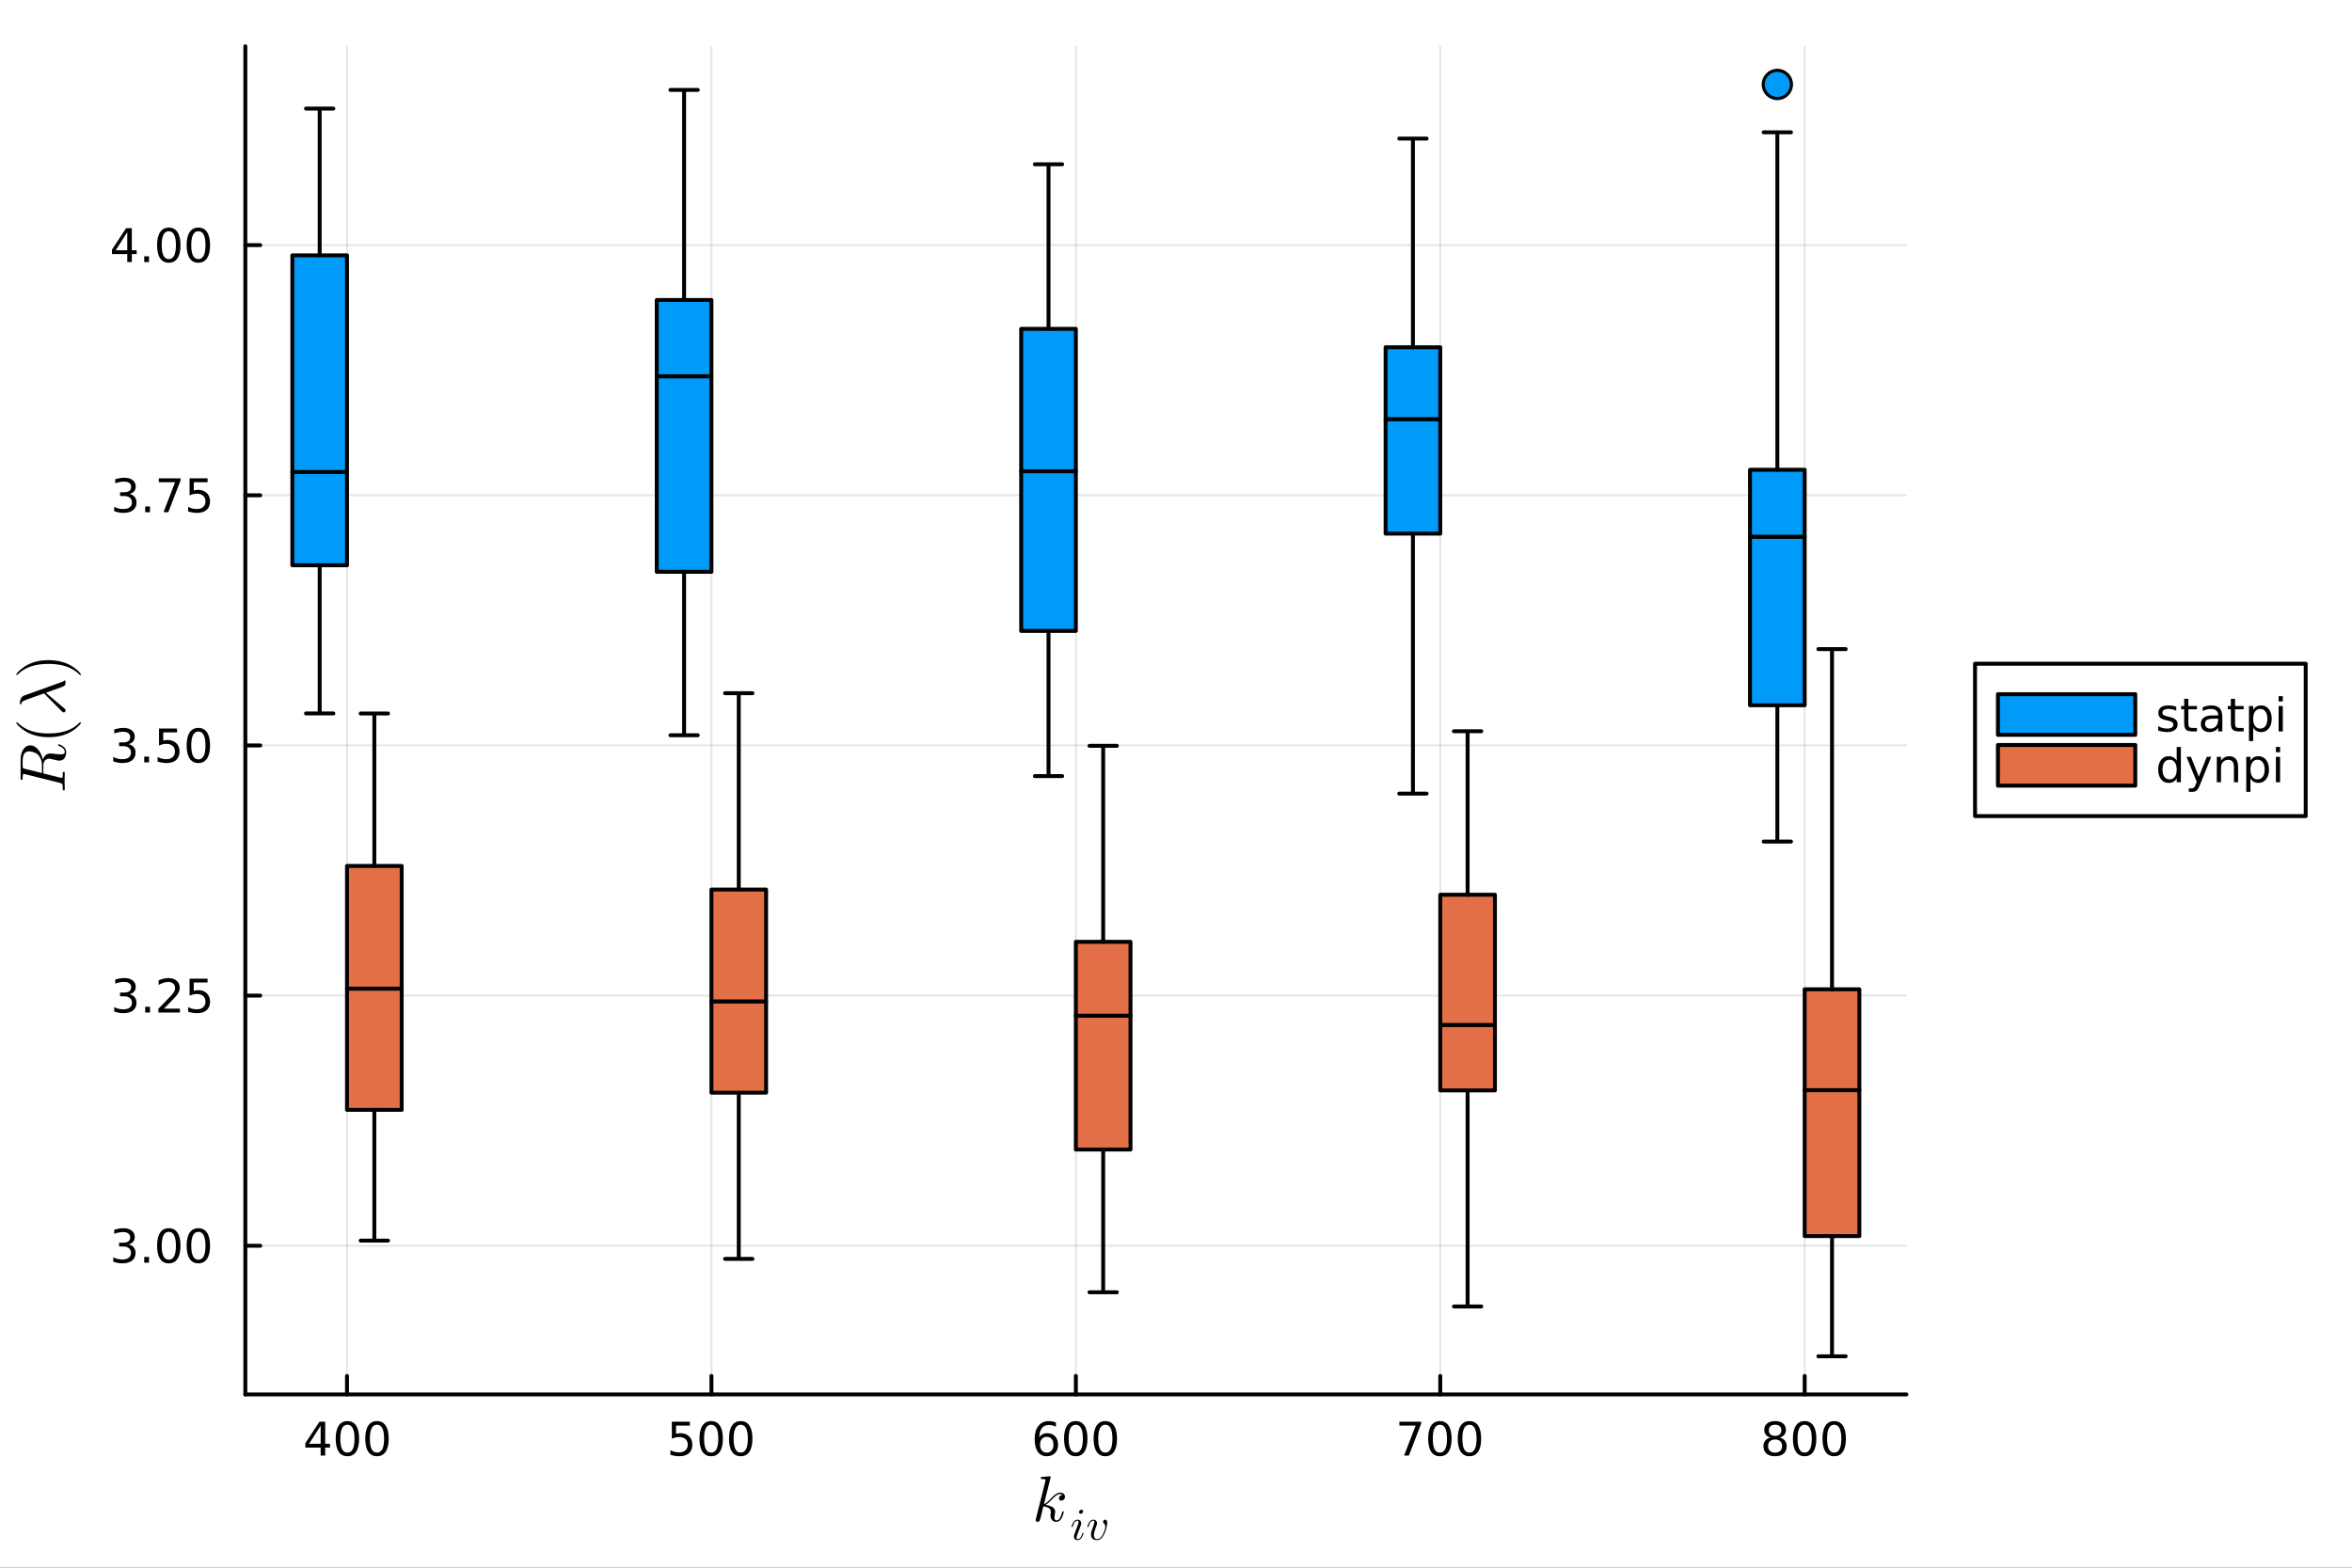 <?xml version="1.0" encoding="utf-8"?>
<svg xmlns="http://www.w3.org/2000/svg" xmlns:xlink="http://www.w3.org/1999/xlink" width="600" height="400" viewBox="0 0 2400 1600">
<rect x="0" y="0" width="2400" height="1600" fill="#333333" stroke="none"/>
<defs>
  <clipPath id="clip970">
    <rect x="0" y="0" width="2400" height="1600"/>
  </clipPath>
</defs>
<path clip-path="url(#clip970)" d="M0 1600 L2400 1600 L2400 0 L0 0  Z" fill="#ffffff" fill-rule="evenodd" fill-opacity="1"/>
<defs>
  <clipPath id="clip971">
    <rect x="480" y="0" width="1681" height="1600"/>
  </clipPath>
</defs>
<path clip-path="url(#clip970)" d="M250.352 1423.18 L1945.26 1423.18 L1945.26 47.244 L250.352 47.244  Z" fill="#ffffff" fill-rule="evenodd" fill-opacity="1"/>
<defs>
  <clipPath id="clip972">
    <rect x="250" y="47" width="1696" height="1377"/>
  </clipPath>
</defs>
<polyline clip-path="url(#clip972)" style="stroke:#000000; stroke-linecap:round; stroke-linejoin:round; stroke-width:2; stroke-opacity:0.1; fill:none" points="354.099,1423.18 354.099,47.244 "/>
<polyline clip-path="url(#clip972)" style="stroke:#000000; stroke-linecap:round; stroke-linejoin:round; stroke-width:2; stroke-opacity:0.1; fill:none" points="725.953,1423.18 725.953,47.244 "/>
<polyline clip-path="url(#clip972)" style="stroke:#000000; stroke-linecap:round; stroke-linejoin:round; stroke-width:2; stroke-opacity:0.1; fill:none" points="1097.81,1423.18 1097.81,47.244 "/>
<polyline clip-path="url(#clip972)" style="stroke:#000000; stroke-linecap:round; stroke-linejoin:round; stroke-width:2; stroke-opacity:0.1; fill:none" points="1469.66,1423.18 1469.66,47.244 "/>
<polyline clip-path="url(#clip972)" style="stroke:#000000; stroke-linecap:round; stroke-linejoin:round; stroke-width:2; stroke-opacity:0.1; fill:none" points="1841.51,1423.18 1841.51,47.244 "/>
<polyline clip-path="url(#clip970)" style="stroke:#000000; stroke-linecap:round; stroke-linejoin:round; stroke-width:4; stroke-opacity:1; fill:none" points="250.352,1423.18 1945.26,1423.18 "/>
<polyline clip-path="url(#clip970)" style="stroke:#000000; stroke-linecap:round; stroke-linejoin:round; stroke-width:4; stroke-opacity:1; fill:none" points="354.099,1423.18 354.099,1404.28 "/>
<polyline clip-path="url(#clip970)" style="stroke:#000000; stroke-linecap:round; stroke-linejoin:round; stroke-width:4; stroke-opacity:1; fill:none" points="725.953,1423.18 725.953,1404.28 "/>
<polyline clip-path="url(#clip970)" style="stroke:#000000; stroke-linecap:round; stroke-linejoin:round; stroke-width:4; stroke-opacity:1; fill:none" points="1097.81,1423.18 1097.81,1404.28 "/>
<polyline clip-path="url(#clip970)" style="stroke:#000000; stroke-linecap:round; stroke-linejoin:round; stroke-width:4; stroke-opacity:1; fill:none" points="1469.66,1423.18 1469.66,1404.28 "/>
<polyline clip-path="url(#clip970)" style="stroke:#000000; stroke-linecap:round; stroke-linejoin:round; stroke-width:4; stroke-opacity:1; fill:none" points="1841.51,1423.18 1841.51,1404.28 "/>
<path clip-path="url(#clip970)" d="M327.19 1455.09 L315.384 1473.54 L327.19 1473.54 L327.19 1455.09 M325.963 1451.02 L331.842 1451.02 L331.842 1473.54 L336.773 1473.54 L336.773 1477.43 L331.842 1477.43 L331.842 1485.58 L327.19 1485.58 L327.19 1477.43 L311.588 1477.43 L311.588 1472.92 L325.963 1451.02 Z" fill="#000000" fill-rule="nonzero" fill-opacity="1" /><path clip-path="url(#clip970)" d="M354.504 1454.1 Q350.893 1454.1 349.065 1457.66 Q347.259 1461.2 347.259 1468.33 Q347.259 1475.44 349.065 1479.01 Q350.893 1482.55 354.504 1482.55 Q358.139 1482.55 359.944 1479.01 Q361.773 1475.44 361.773 1468.33 Q361.773 1461.2 359.944 1457.66 Q358.139 1454.1 354.504 1454.1 M354.504 1450.39 Q360.315 1450.39 363.37 1455 Q366.449 1459.58 366.449 1468.33 Q366.449 1477.06 363.37 1481.67 Q360.315 1486.25 354.504 1486.25 Q348.694 1486.25 345.616 1481.67 Q342.56 1477.06 342.56 1468.33 Q342.56 1459.58 345.616 1455 Q348.694 1450.39 354.504 1450.39 Z" fill="#000000" fill-rule="nonzero" fill-opacity="1" /><path clip-path="url(#clip970)" d="M384.666 1454.1 Q381.055 1454.1 379.227 1457.66 Q377.421 1461.2 377.421 1468.33 Q377.421 1475.44 379.227 1479.01 Q381.055 1482.55 384.666 1482.55 Q388.301 1482.55 390.106 1479.01 Q391.935 1475.44 391.935 1468.33 Q391.935 1461.2 390.106 1457.66 Q388.301 1454.1 384.666 1454.1 M384.666 1450.39 Q390.476 1450.39 393.532 1455 Q396.611 1459.58 396.611 1468.33 Q396.611 1477.06 393.532 1481.67 Q390.476 1486.25 384.666 1486.25 Q378.856 1486.25 375.777 1481.67 Q372.722 1477.06 372.722 1468.33 Q372.722 1459.58 375.777 1455 Q378.856 1450.39 384.666 1450.39 Z" fill="#000000" fill-rule="nonzero" fill-opacity="1" /><path clip-path="url(#clip970)" d="M685.571 1451.02 L703.927 1451.02 L703.927 1454.96 L689.853 1454.96 L689.853 1463.43 Q690.872 1463.08 691.89 1462.92 Q692.909 1462.73 693.927 1462.73 Q699.714 1462.73 703.094 1465.9 Q706.474 1469.08 706.474 1474.49 Q706.474 1480.07 703.001 1483.17 Q699.529 1486.25 693.21 1486.25 Q691.034 1486.25 688.765 1485.88 Q686.52 1485.51 684.113 1484.77 L684.113 1480.07 Q686.196 1481.2 688.418 1481.76 Q690.64 1482.32 693.117 1482.32 Q697.122 1482.32 699.46 1480.21 Q701.798 1478.1 701.798 1474.49 Q701.798 1470.88 699.46 1468.77 Q697.122 1466.67 693.117 1466.67 Q691.242 1466.67 689.367 1467.08 Q687.515 1467.5 685.571 1468.38 L685.571 1451.02 Z" fill="#000000" fill-rule="nonzero" fill-opacity="1" /><path clip-path="url(#clip970)" d="M725.687 1454.1 Q722.075 1454.1 720.247 1457.66 Q718.441 1461.2 718.441 1468.33 Q718.441 1475.44 720.247 1479.01 Q722.075 1482.55 725.687 1482.55 Q729.321 1482.55 731.126 1479.01 Q732.955 1475.44 732.955 1468.33 Q732.955 1461.2 731.126 1457.66 Q729.321 1454.1 725.687 1454.1 M725.687 1450.39 Q731.497 1450.39 734.552 1455 Q737.631 1459.58 737.631 1468.33 Q737.631 1477.06 734.552 1481.67 Q731.497 1486.25 725.687 1486.25 Q719.876 1486.25 716.798 1481.67 Q713.742 1477.06 713.742 1468.33 Q713.742 1459.58 716.798 1455 Q719.876 1450.39 725.687 1450.39 Z" fill="#000000" fill-rule="nonzero" fill-opacity="1" /><path clip-path="url(#clip970)" d="M755.848 1454.1 Q752.237 1454.1 750.409 1457.66 Q748.603 1461.2 748.603 1468.33 Q748.603 1475.44 750.409 1479.01 Q752.237 1482.55 755.848 1482.55 Q759.483 1482.55 761.288 1479.01 Q763.117 1475.44 763.117 1468.33 Q763.117 1461.2 761.288 1457.66 Q759.483 1454.1 755.848 1454.1 M755.848 1450.39 Q761.659 1450.39 764.714 1455 Q767.793 1459.58 767.793 1468.33 Q767.793 1477.06 764.714 1481.67 Q761.659 1486.25 755.848 1486.25 Q750.038 1486.25 746.96 1481.67 Q743.904 1477.06 743.904 1468.33 Q743.904 1459.58 746.96 1455 Q750.038 1450.39 755.848 1450.39 Z" fill="#000000" fill-rule="nonzero" fill-opacity="1" /><path clip-path="url(#clip970)" d="M1068.13 1466.44 Q1064.98 1466.44 1063.13 1468.59 Q1061.3 1470.74 1061.3 1474.49 Q1061.3 1478.22 1063.13 1480.39 Q1064.98 1482.55 1068.13 1482.55 Q1071.28 1482.55 1073.11 1480.39 Q1074.96 1478.22 1074.96 1474.49 Q1074.96 1470.74 1073.11 1468.59 Q1071.28 1466.44 1068.13 1466.44 M1077.41 1451.78 L1077.41 1456.04 Q1075.65 1455.21 1073.85 1454.77 Q1072.07 1454.33 1070.31 1454.33 Q1065.68 1454.33 1063.22 1457.45 Q1060.79 1460.58 1060.45 1466.9 Q1061.81 1464.89 1063.87 1463.82 Q1065.93 1462.73 1068.41 1462.73 Q1073.62 1462.73 1076.63 1465.9 Q1079.66 1469.05 1079.66 1474.49 Q1079.66 1479.82 1076.51 1483.03 Q1073.36 1486.25 1068.13 1486.25 Q1062.14 1486.25 1058.96 1481.67 Q1055.79 1477.06 1055.79 1468.33 Q1055.79 1460.14 1059.68 1455.28 Q1063.57 1450.39 1070.12 1450.39 Q1071.88 1450.39 1073.66 1450.74 Q1075.47 1451.09 1077.41 1451.78 Z" fill="#000000" fill-rule="nonzero" fill-opacity="1" /><path clip-path="url(#clip970)" d="M1097.71 1454.1 Q1094.1 1454.1 1092.27 1457.66 Q1090.47 1461.2 1090.47 1468.33 Q1090.47 1475.44 1092.27 1479.01 Q1094.1 1482.55 1097.71 1482.55 Q1101.35 1482.55 1103.15 1479.01 Q1104.98 1475.44 1104.98 1468.33 Q1104.98 1461.2 1103.15 1457.66 Q1101.35 1454.1 1097.71 1454.1 M1097.71 1450.39 Q1103.52 1450.39 1106.58 1455 Q1109.66 1459.58 1109.66 1468.33 Q1109.66 1477.06 1106.58 1481.67 Q1103.52 1486.25 1097.71 1486.25 Q1091.9 1486.25 1088.82 1481.67 Q1085.77 1477.06 1085.77 1468.33 Q1085.77 1459.58 1088.82 1455 Q1091.9 1450.39 1097.71 1450.39 Z" fill="#000000" fill-rule="nonzero" fill-opacity="1" /><path clip-path="url(#clip970)" d="M1127.88 1454.1 Q1124.26 1454.1 1122.44 1457.66 Q1120.63 1461.2 1120.63 1468.33 Q1120.63 1475.44 1122.44 1479.01 Q1124.26 1482.55 1127.88 1482.55 Q1131.51 1482.55 1133.32 1479.01 Q1135.14 1475.44 1135.14 1468.33 Q1135.14 1461.2 1133.32 1457.66 Q1131.51 1454.1 1127.88 1454.1 M1127.88 1450.39 Q1133.69 1450.39 1136.74 1455 Q1139.82 1459.58 1139.82 1468.33 Q1139.82 1477.06 1136.74 1481.67 Q1133.69 1486.25 1127.88 1486.25 Q1122.07 1486.25 1118.99 1481.67 Q1115.93 1477.06 1115.93 1468.33 Q1115.93 1459.58 1118.99 1455 Q1122.07 1450.39 1127.88 1450.39 Z" fill="#000000" fill-rule="nonzero" fill-opacity="1" /><path clip-path="url(#clip970)" d="M1427.94 1451.02 L1450.16 1451.02 L1450.16 1453.01 L1437.61 1485.58 L1432.73 1485.58 L1444.53 1454.96 L1427.94 1454.96 L1427.94 1451.02 Z" fill="#000000" fill-rule="nonzero" fill-opacity="1" /><path clip-path="url(#clip970)" d="M1469.28 1454.1 Q1465.67 1454.1 1463.84 1457.66 Q1462.03 1461.2 1462.03 1468.33 Q1462.03 1475.44 1463.84 1479.01 Q1465.67 1482.55 1469.28 1482.55 Q1472.91 1482.55 1474.72 1479.01 Q1476.55 1475.44 1476.55 1468.33 Q1476.55 1461.2 1474.72 1457.66 Q1472.91 1454.1 1469.28 1454.1 M1469.28 1450.39 Q1475.09 1450.39 1478.14 1455 Q1481.22 1459.58 1481.22 1468.33 Q1481.22 1477.06 1478.14 1481.67 Q1475.09 1486.25 1469.28 1486.25 Q1463.47 1486.25 1460.39 1481.67 Q1457.33 1477.06 1457.33 1468.33 Q1457.33 1459.58 1460.39 1455 Q1463.47 1450.39 1469.28 1450.39 Z" fill="#000000" fill-rule="nonzero" fill-opacity="1" /><path clip-path="url(#clip970)" d="M1499.44 1454.1 Q1495.83 1454.1 1494 1457.66 Q1492.19 1461.2 1492.19 1468.33 Q1492.19 1475.44 1494 1479.01 Q1495.83 1482.55 1499.44 1482.55 Q1503.07 1482.55 1504.88 1479.01 Q1506.71 1475.44 1506.71 1468.33 Q1506.71 1461.2 1504.88 1457.66 Q1503.07 1454.1 1499.44 1454.1 M1499.44 1450.39 Q1505.25 1450.39 1508.31 1455 Q1511.38 1459.58 1511.38 1468.33 Q1511.38 1477.06 1508.31 1481.67 Q1505.25 1486.25 1499.44 1486.25 Q1493.63 1486.25 1490.55 1481.67 Q1487.5 1477.06 1487.5 1468.33 Q1487.5 1459.58 1490.55 1455 Q1493.63 1450.39 1499.44 1450.39 Z" fill="#000000" fill-rule="nonzero" fill-opacity="1" /><path clip-path="url(#clip970)" d="M1811.3 1469.17 Q1807.97 1469.17 1806.05 1470.95 Q1804.15 1472.73 1804.15 1475.86 Q1804.15 1478.98 1806.05 1480.77 Q1807.97 1482.55 1811.3 1482.55 Q1814.64 1482.55 1816.56 1480.77 Q1818.48 1478.96 1818.48 1475.86 Q1818.48 1472.73 1816.56 1470.95 Q1814.66 1469.17 1811.3 1469.17 M1806.63 1467.18 Q1803.62 1466.44 1801.93 1464.38 Q1800.26 1462.32 1800.26 1459.35 Q1800.26 1455.21 1803.2 1452.8 Q1806.17 1450.39 1811.3 1450.39 Q1816.47 1450.39 1819.41 1452.8 Q1822.35 1455.21 1822.35 1459.35 Q1822.35 1462.32 1820.66 1464.38 Q1818.99 1466.44 1816 1467.18 Q1819.38 1467.96 1821.26 1470.26 Q1823.16 1472.55 1823.16 1475.86 Q1823.16 1480.88 1820.08 1483.57 Q1817.02 1486.25 1811.3 1486.25 Q1805.59 1486.25 1802.51 1483.57 Q1799.45 1480.88 1799.45 1475.86 Q1799.45 1472.55 1801.35 1470.26 Q1803.25 1467.96 1806.63 1467.18 M1804.92 1459.79 Q1804.92 1462.48 1806.58 1463.98 Q1808.27 1465.49 1811.3 1465.49 Q1814.31 1465.49 1816 1463.98 Q1817.72 1462.48 1817.72 1459.79 Q1817.72 1457.11 1816 1455.6 Q1814.31 1454.1 1811.3 1454.1 Q1808.27 1454.1 1806.58 1455.6 Q1804.92 1457.11 1804.92 1459.79 Z" fill="#000000" fill-rule="nonzero" fill-opacity="1" /><path clip-path="url(#clip970)" d="M1841.47 1454.1 Q1837.86 1454.1 1836.03 1457.66 Q1834.22 1461.2 1834.22 1468.33 Q1834.22 1475.44 1836.03 1479.01 Q1837.86 1482.55 1841.47 1482.55 Q1845.1 1482.55 1846.91 1479.01 Q1848.74 1475.44 1848.74 1468.33 Q1848.74 1461.2 1846.91 1457.66 Q1845.1 1454.1 1841.47 1454.1 M1841.47 1450.39 Q1847.28 1450.39 1850.33 1455 Q1853.41 1459.58 1853.41 1468.33 Q1853.41 1477.06 1850.33 1481.67 Q1847.28 1486.25 1841.47 1486.25 Q1835.66 1486.25 1832.58 1481.67 Q1829.52 1477.06 1829.52 1468.33 Q1829.52 1459.58 1832.58 1455 Q1835.66 1450.39 1841.47 1450.39 Z" fill="#000000" fill-rule="nonzero" fill-opacity="1" /><path clip-path="url(#clip970)" d="M1871.63 1454.1 Q1868.02 1454.1 1866.19 1457.66 Q1864.38 1461.2 1864.38 1468.33 Q1864.38 1475.44 1866.19 1479.01 Q1868.02 1482.55 1871.63 1482.55 Q1875.26 1482.55 1877.07 1479.01 Q1878.9 1475.44 1878.9 1468.33 Q1878.9 1461.2 1877.07 1457.66 Q1875.26 1454.1 1871.63 1454.1 M1871.63 1450.39 Q1877.44 1450.39 1880.49 1455 Q1883.57 1459.58 1883.57 1468.33 Q1883.57 1477.06 1880.49 1481.67 Q1877.44 1486.25 1871.63 1486.25 Q1865.82 1486.25 1862.74 1481.67 Q1859.68 1477.06 1859.68 1468.33 Q1859.68 1459.58 1862.74 1455 Q1865.82 1450.39 1871.63 1450.39 Z" fill="#000000" fill-rule="nonzero" fill-opacity="1" /><path clip-path="url(#clip970)" d="M1086.69 1527.51 Q1086.69 1529.35 1085.56 1530.44 Q1084.46 1531.54 1083.08 1531.54 Q1081.86 1531.54 1081.21 1530.83 Q1080.57 1530.12 1080.57 1529.22 Q1080.57 1528.83 1080.73 1528.35 Q1080.89 1527.83 1081.24 1527.22 Q1081.63 1526.61 1082.44 1526.16 Q1083.24 1525.71 1084.34 1525.64 Q1084.11 1525.42 1084.05 1525.38 Q1083.56 1525 1082.66 1524.87 Q1082.53 1524.81 1082.08 1524.81 Q1079.86 1524.81 1077.6 1526.45 Q1075.38 1528.06 1072.64 1531.12 Q1069.2 1534.69 1066.98 1536.01 Q1076.73 1537.3 1076.73 1542.94 Q1076.73 1543.87 1076.48 1545 Q1075.96 1547.12 1075.96 1548.67 Q1075.96 1551.76 1078.06 1551.76 Q1080.08 1551.76 1081.37 1549.7 Q1082.69 1547.64 1083.79 1543.61 Q1083.95 1542.87 1084.11 1542.65 Q1084.27 1542.42 1084.72 1542.42 Q1085.53 1542.42 1085.53 1543.07 Q1084.79 1546.83 1083.14 1549.73 Q1081.05 1553.24 1077.93 1553.24 Q1075.32 1553.24 1073.58 1551.44 Q1071.87 1549.6 1071.87 1546.71 Q1071.87 1546 1072.13 1544.39 Q1072.32 1543.74 1072.32 1543 Q1072.32 1541.49 1071.49 1540.36 Q1070.65 1539.2 1069.3 1538.62 Q1067.94 1538.04 1066.82 1537.78 Q1065.72 1537.49 1064.66 1537.4 Q1061.44 1551.02 1060.99 1551.86 Q1060.7 1552.44 1060.05 1552.82 Q1059.41 1553.24 1058.73 1553.24 Q1058.09 1553.24 1057.44 1552.79 Q1056.83 1552.37 1056.83 1551.38 Q1056.83 1550.86 1057.09 1549.93 L1066.65 1511.92 L1066.85 1510.63 Q1066.85 1510.25 1066.69 1510.05 Q1066.56 1509.83 1065.78 1509.67 Q1065.04 1509.51 1063.56 1509.51 Q1062.95 1509.51 1062.66 1509.48 Q1062.4 1509.44 1062.18 1509.28 Q1061.95 1509.09 1061.95 1508.7 Q1061.95 1508.15 1062.18 1507.86 Q1062.44 1507.54 1062.63 1507.48 Q1062.82 1507.41 1063.21 1507.38 Q1063.76 1507.35 1065.59 1507.19 Q1067.43 1507 1069.01 1506.87 Q1070.58 1506.74 1071.26 1506.74 Q1071.65 1506.74 1071.84 1506.93 Q1072.07 1507.09 1072.1 1507.29 L1072.13 1507.45 L1065.27 1535.27 Q1068.1 1534.14 1072.58 1529.15 Q1077.77 1523.36 1082.21 1523.36 Q1084.3 1523.36 1085.49 1524.64 Q1086.69 1525.9 1086.69 1527.51 Z" fill="#000000" fill-rule="nonzero" fill-opacity="1" /><path clip-path="url(#clip970)" d="M1105.22 1542.52 Q1105.22 1543.51 1104.41 1544.25 Q1103.62 1544.98 1102.77 1544.98 Q1101.98 1544.98 1101.48 1544.5 Q1101.01 1544.01 1101.01 1543.31 Q1101.01 1542.38 1101.8 1541.62 Q1102.59 1540.85 1103.51 1540.85 Q1104.28 1540.85 1104.75 1541.32 Q1105.22 1541.8 1105.22 1542.52 M1105.63 1564.77 Q1105.63 1564.95 1105.43 1565.67 Q1105.22 1566.37 1104.73 1567.45 Q1104.26 1568.51 1103.6 1569.5 Q1102.95 1570.5 1101.87 1571.2 Q1100.81 1571.89 1099.59 1571.89 Q1097.94 1571.89 1096.86 1570.81 Q1095.8 1569.73 1095.8 1568.11 Q1095.8 1567.23 1096.86 1564.41 Q1099.93 1556.2 1100.04 1555.87 Q1100.56 1554.58 1100.56 1553.45 Q1100.56 1552.93 1100.45 1552.62 Q1100.33 1552.28 1100.11 1552.17 Q1099.88 1552.03 1099.75 1552.01 Q1099.63 1551.99 1099.41 1551.99 Q1098.08 1551.99 1096.84 1553.34 Q1095.6 1554.69 1094.74 1557.71 Q1094.56 1558.28 1094.45 1558.41 Q1094.34 1558.55 1094 1558.55 Q1093.43 1558.53 1093.43 1558.07 Q1093.43 1557.94 1093.59 1557.42 Q1093.75 1556.88 1094.04 1556.07 Q1094.34 1555.23 1094.85 1554.38 Q1095.37 1553.5 1096 1552.73 Q1096.66 1551.96 1097.58 1551.47 Q1098.51 1550.97 1099.54 1550.97 Q1101.23 1550.97 1102.27 1552.08 Q1103.33 1553.16 1103.33 1554.76 Q1103.33 1555.64 1102.72 1557.2 Q1101.98 1559.22 1101.71 1559.88 L1099.9 1564.72 Q1099.25 1566.48 1099.05 1567.02 Q1098.87 1567.54 1098.71 1568.17 Q1098.57 1568.78 1098.57 1569.35 Q1098.57 1570.14 1098.82 1570.5 Q1099.09 1570.86 1099.68 1570.86 Q1101.3 1570.86 1102.5 1569.26 Q1103.69 1567.63 1104.39 1565.15 Q1104.41 1565.09 1104.44 1564.97 Q1104.62 1564.41 1104.8 1564.34 Q1104.89 1564.32 1105.07 1564.32 Q1105.63 1564.32 1105.63 1564.77 Z" fill="#000000" fill-rule="nonzero" fill-opacity="1" /><path clip-path="url(#clip970)" d="M1129.84 1554.2 Q1129.84 1554.78 1129.68 1555.93 Q1129.52 1557.08 1129.14 1558.75 Q1128.75 1560.42 1128.19 1562.18 Q1127.65 1563.94 1126.79 1565.69 Q1125.94 1567.43 1124.92 1568.81 Q1123.91 1570.18 1122.49 1571.04 Q1121.07 1571.89 1119.46 1571.89 Q1118.72 1571.89 1118 1571.78 Q1117.28 1571.67 1116.38 1571.31 Q1115.47 1570.95 1114.82 1570.36 Q1114.17 1569.75 1113.72 1568.67 Q1113.27 1567.59 1113.27 1566.17 Q1113.27 1564.7 1113.81 1562.74 Q1114.37 1560.76 1115.9 1556.7 Q1116.69 1554.6 1116.69 1553.45 Q1116.69 1552.93 1116.58 1552.62 Q1116.47 1552.28 1116.24 1552.17 Q1116.02 1552.03 1115.88 1552.01 Q1115.77 1551.99 1115.54 1551.99 Q1114.3 1551.99 1113.04 1553.27 Q1111.78 1554.56 1110.88 1557.71 Q1110.7 1558.28 1110.58 1558.41 Q1110.47 1558.55 1110.13 1558.55 Q1109.57 1558.53 1109.57 1558.07 Q1109.57 1557.94 1109.73 1557.42 Q1109.88 1556.88 1110.18 1556.07 Q1110.47 1555.23 1110.99 1554.38 Q1111.51 1553.5 1112.14 1552.73 Q1112.79 1551.96 1113.72 1551.47 Q1114.64 1550.97 1115.68 1550.97 Q1117.37 1550.97 1118.41 1552.08 Q1119.46 1553.16 1119.46 1554.76 Q1119.46 1555.64 1118.9 1557.06 Q1117.95 1559.63 1117.53 1560.87 Q1117.1 1562.11 1116.65 1563.87 Q1116.22 1565.63 1116.22 1566.84 Q1116.22 1568.69 1117.08 1569.77 Q1117.93 1570.86 1119.65 1570.86 Q1121.18 1570.86 1122.55 1569.75 Q1123.95 1568.63 1124.88 1567.02 Q1125.8 1565.4 1126.5 1563.6 Q1127.2 1561.77 1127.51 1560.4 Q1127.85 1559 1127.85 1558.34 Q1127.85 1556.07 1126.3 1554.58 Q1125.87 1554.15 1125.71 1553.88 Q1125.55 1553.61 1125.55 1553.18 Q1125.55 1552.39 1126.25 1551.69 Q1126.97 1550.97 1127.81 1550.97 Q1128.57 1550.97 1129.2 1551.74 Q1129.84 1552.51 1129.84 1554.2 Z" fill="#000000" fill-rule="nonzero" fill-opacity="1" /><polyline clip-path="url(#clip972)" style="stroke:#000000; stroke-linecap:round; stroke-linejoin:round; stroke-width:2; stroke-opacity:0.1; fill:none" points="250.352,1271.43 1945.26,1271.43 "/>
<polyline clip-path="url(#clip972)" style="stroke:#000000; stroke-linecap:round; stroke-linejoin:round; stroke-width:2; stroke-opacity:0.1; fill:none" points="250.352,1016.12 1945.26,1016.12 "/>
<polyline clip-path="url(#clip972)" style="stroke:#000000; stroke-linecap:round; stroke-linejoin:round; stroke-width:2; stroke-opacity:0.1; fill:none" points="250.352,760.812 1945.26,760.812 "/>
<polyline clip-path="url(#clip972)" style="stroke:#000000; stroke-linecap:round; stroke-linejoin:round; stroke-width:2; stroke-opacity:0.1; fill:none" points="250.352,505.502 1945.26,505.502 "/>
<polyline clip-path="url(#clip972)" style="stroke:#000000; stroke-linecap:round; stroke-linejoin:round; stroke-width:2; stroke-opacity:0.1; fill:none" points="250.352,250.192 1945.26,250.192 "/>
<polyline clip-path="url(#clip970)" style="stroke:#000000; stroke-linecap:round; stroke-linejoin:round; stroke-width:4; stroke-opacity:1; fill:none" points="250.352,1423.18 250.352,47.244 "/>
<polyline clip-path="url(#clip970)" style="stroke:#000000; stroke-linecap:round; stroke-linejoin:round; stroke-width:4; stroke-opacity:1; fill:none" points="250.352,1271.43 265.587,1271.43 "/>
<polyline clip-path="url(#clip970)" style="stroke:#000000; stroke-linecap:round; stroke-linejoin:round; stroke-width:4; stroke-opacity:1; fill:none" points="250.352,1016.12 265.587,1016.12 "/>
<polyline clip-path="url(#clip970)" style="stroke:#000000; stroke-linecap:round; stroke-linejoin:round; stroke-width:4; stroke-opacity:1; fill:none" points="250.352,760.812 265.587,760.812 "/>
<polyline clip-path="url(#clip970)" style="stroke:#000000; stroke-linecap:round; stroke-linejoin:round; stroke-width:4; stroke-opacity:1; fill:none" points="250.352,505.502 265.587,505.502 "/>
<polyline clip-path="url(#clip970)" style="stroke:#000000; stroke-linecap:round; stroke-linejoin:round; stroke-width:4; stroke-opacity:1; fill:none" points="250.352,250.192 265.587,250.192 "/>
<path clip-path="url(#clip970)" d="M131.181 1270.08 Q134.538 1270.79 136.413 1273.06 Q138.311 1275.33 138.311 1278.66 Q138.311 1283.78 134.792 1286.58 Q131.274 1289.38 124.793 1289.38 Q122.617 1289.38 120.302 1288.94 Q118.01 1288.53 115.556 1287.67 L115.556 1283.16 Q117.501 1284.29 119.816 1284.87 Q122.13 1285.45 124.654 1285.45 Q129.052 1285.45 131.343 1283.71 Q133.658 1281.97 133.658 1278.66 Q133.658 1275.61 131.505 1273.9 Q129.376 1272.16 125.556 1272.16 L121.529 1272.16 L121.529 1268.32 L125.742 1268.32 Q129.191 1268.32 131.019 1266.95 Q132.848 1265.56 132.848 1262.97 Q132.848 1260.31 130.95 1258.9 Q129.075 1257.46 125.556 1257.46 Q123.635 1257.46 121.436 1257.88 Q119.237 1258.29 116.598 1259.17 L116.598 1255.01 Q119.26 1254.27 121.575 1253.9 Q123.913 1253.53 125.973 1253.53 Q131.297 1253.53 134.399 1255.96 Q137.501 1258.36 137.501 1262.48 Q137.501 1265.35 135.857 1267.35 Q134.214 1269.31 131.181 1270.08 Z" fill="#000000" fill-rule="nonzero" fill-opacity="1" /><path clip-path="url(#clip970)" d="M147.177 1282.83 L152.061 1282.83 L152.061 1288.71 L147.177 1288.71 L147.177 1282.83 Z" fill="#000000" fill-rule="nonzero" fill-opacity="1" /><path clip-path="url(#clip970)" d="M172.246 1257.23 Q168.635 1257.23 166.806 1260.79 Q165.001 1264.34 165.001 1271.47 Q165.001 1278.57 166.806 1282.14 Q168.635 1285.68 172.246 1285.68 Q175.88 1285.68 177.686 1282.14 Q179.514 1278.57 179.514 1271.47 Q179.514 1264.34 177.686 1260.79 Q175.88 1257.23 172.246 1257.23 M172.246 1253.53 Q178.056 1253.53 181.112 1258.13 Q184.19 1262.72 184.19 1271.47 Q184.19 1280.19 181.112 1284.8 Q178.056 1289.38 172.246 1289.38 Q166.436 1289.38 163.357 1284.8 Q160.302 1280.19 160.302 1271.47 Q160.302 1262.72 163.357 1258.13 Q166.436 1253.53 172.246 1253.53 Z" fill="#000000" fill-rule="nonzero" fill-opacity="1" /><path clip-path="url(#clip970)" d="M202.408 1257.23 Q198.797 1257.23 196.968 1260.79 Q195.163 1264.34 195.163 1271.47 Q195.163 1278.57 196.968 1282.14 Q198.797 1285.68 202.408 1285.68 Q206.042 1285.68 207.848 1282.14 Q209.676 1278.57 209.676 1271.47 Q209.676 1264.34 207.848 1260.79 Q206.042 1257.23 202.408 1257.23 M202.408 1253.53 Q208.218 1253.53 211.274 1258.13 Q214.352 1262.72 214.352 1271.47 Q214.352 1280.19 211.274 1284.8 Q208.218 1289.38 202.408 1289.38 Q196.598 1289.38 193.519 1284.8 Q190.463 1280.19 190.463 1271.47 Q190.463 1262.72 193.519 1258.13 Q196.598 1253.53 202.408 1253.53 Z" fill="#000000" fill-rule="nonzero" fill-opacity="1" /><path clip-path="url(#clip970)" d="M132.177 1014.77 Q135.533 1015.48 137.408 1017.75 Q139.306 1020.02 139.306 1023.35 Q139.306 1028.47 135.788 1031.27 Q132.269 1034.07 125.788 1034.07 Q123.612 1034.07 121.297 1033.63 Q119.006 1033.22 116.552 1032.36 L116.552 1027.85 Q118.496 1028.98 120.811 1029.56 Q123.126 1030.14 125.649 1030.14 Q130.047 1030.14 132.339 1028.4 Q134.654 1026.67 134.654 1023.35 Q134.654 1020.3 132.501 1018.59 Q130.371 1016.85 126.552 1016.85 L122.524 1016.85 L122.524 1013.01 L126.737 1013.01 Q130.186 1013.01 132.015 1011.64 Q133.843 1010.25 133.843 1007.66 Q133.843 1005 131.945 1003.59 Q130.07 1002.15 126.552 1002.15 Q124.63 1002.15 122.431 1002.57 Q120.232 1002.98 117.593 1003.86 L117.593 999.698 Q120.255 998.957 122.57 998.586 Q124.908 998.216 126.968 998.216 Q132.292 998.216 135.394 1000.65 Q138.496 1003.05 138.496 1007.17 Q138.496 1010.04 136.853 1012.04 Q135.209 1014 132.177 1014.77 Z" fill="#000000" fill-rule="nonzero" fill-opacity="1" /><path clip-path="url(#clip970)" d="M148.172 1027.52 L153.056 1027.52 L153.056 1033.4 L148.172 1033.4 L148.172 1027.52 Z" fill="#000000" fill-rule="nonzero" fill-opacity="1" /><path clip-path="url(#clip970)" d="M167.269 1029.47 L183.588 1029.47 L183.588 1033.4 L161.644 1033.4 L161.644 1029.47 Q164.306 1026.71 168.889 1022.08 Q173.496 1017.43 174.677 1016.09 Q176.922 1013.56 177.801 1011.83 Q178.704 1010.07 178.704 1008.38 Q178.704 1005.62 176.76 1003.89 Q174.839 1002.15 171.737 1002.15 Q169.538 1002.15 167.084 1002.92 Q164.653 1003.68 161.876 1005.23 L161.876 1000.51 Q164.7 999.373 167.153 998.795 Q169.607 998.216 171.644 998.216 Q177.014 998.216 180.209 1000.9 Q183.403 1003.59 183.403 1008.08 Q183.403 1010.21 182.593 1012.13 Q181.806 1014.03 179.7 1016.62 Q179.121 1017.29 176.019 1020.51 Q172.917 1023.7 167.269 1029.47 Z" fill="#000000" fill-rule="nonzero" fill-opacity="1" /><path clip-path="url(#clip970)" d="M193.45 998.841 L211.806 998.841 L211.806 1002.78 L197.732 1002.78 L197.732 1011.25 Q198.75 1010.9 199.769 1010.74 Q200.787 1010.55 201.806 1010.55 Q207.593 1010.55 210.973 1013.73 Q214.352 1016.9 214.352 1022.31 Q214.352 1027.89 210.88 1030.99 Q207.408 1034.07 201.088 1034.07 Q198.912 1034.07 196.644 1033.7 Q194.399 1033.33 191.991 1032.59 L191.991 1027.89 Q194.075 1029.03 196.297 1029.58 Q198.519 1030.14 200.996 1030.14 Q205 1030.14 207.338 1028.03 Q209.676 1025.92 209.676 1022.31 Q209.676 1018.7 207.338 1016.6 Q205 1014.49 200.996 1014.49 Q199.121 1014.49 197.246 1014.91 Q195.394 1015.32 193.45 1016.2 L193.45 998.841 Z" fill="#000000" fill-rule="nonzero" fill-opacity="1" /><path clip-path="url(#clip970)" d="M131.181 759.457 Q134.538 760.175 136.413 762.443 Q138.311 764.712 138.311 768.045 Q138.311 773.161 134.792 775.962 Q131.274 778.763 124.793 778.763 Q122.617 778.763 120.302 778.323 Q118.01 777.906 115.556 777.05 L115.556 772.536 Q117.501 773.67 119.816 774.249 Q122.13 774.828 124.654 774.828 Q129.052 774.828 131.343 773.092 Q133.658 771.355 133.658 768.045 Q133.658 764.99 131.505 763.277 Q129.376 761.541 125.556 761.541 L121.529 761.541 L121.529 757.698 L125.742 757.698 Q129.191 757.698 131.019 756.332 Q132.848 754.943 132.848 752.351 Q132.848 749.689 130.95 748.277 Q129.075 746.842 125.556 746.842 Q123.635 746.842 121.436 747.258 Q119.237 747.675 116.598 748.555 L116.598 744.388 Q119.26 743.647 121.575 743.277 Q123.913 742.907 125.973 742.907 Q131.297 742.907 134.399 745.337 Q137.501 747.744 137.501 751.865 Q137.501 754.735 135.857 756.726 Q134.214 758.693 131.181 759.457 Z" fill="#000000" fill-rule="nonzero" fill-opacity="1" /><path clip-path="url(#clip970)" d="M147.177 772.212 L152.061 772.212 L152.061 778.092 L147.177 778.092 L147.177 772.212 Z" fill="#000000" fill-rule="nonzero" fill-opacity="1" /><path clip-path="url(#clip970)" d="M162.292 743.532 L180.649 743.532 L180.649 747.467 L166.575 747.467 L166.575 755.939 Q167.593 755.592 168.612 755.43 Q169.63 755.244 170.649 755.244 Q176.436 755.244 179.815 758.416 Q183.195 761.587 183.195 767.004 Q183.195 772.582 179.723 775.684 Q176.251 778.763 169.931 778.763 Q167.755 778.763 165.487 778.392 Q163.241 778.022 160.834 777.281 L160.834 772.582 Q162.917 773.717 165.14 774.272 Q167.362 774.828 169.839 774.828 Q173.843 774.828 176.181 772.721 Q178.519 770.615 178.519 767.004 Q178.519 763.393 176.181 761.286 Q173.843 759.18 169.839 759.18 Q167.964 759.18 166.089 759.596 Q164.237 760.013 162.292 760.893 L162.292 743.532 Z" fill="#000000" fill-rule="nonzero" fill-opacity="1" /><path clip-path="url(#clip970)" d="M202.408 746.61 Q198.797 746.61 196.968 750.175 Q195.163 753.717 195.163 760.846 Q195.163 767.953 196.968 771.517 Q198.797 775.059 202.408 775.059 Q206.042 775.059 207.848 771.517 Q209.676 767.953 209.676 760.846 Q209.676 753.717 207.848 750.175 Q206.042 746.61 202.408 746.61 M202.408 742.907 Q208.218 742.907 211.274 747.513 Q214.352 752.096 214.352 760.846 Q214.352 769.573 211.274 774.179 Q208.218 778.763 202.408 778.763 Q196.598 778.763 193.519 774.179 Q190.463 769.573 190.463 760.846 Q190.463 752.096 193.519 747.513 Q196.598 742.907 202.408 742.907 Z" fill="#000000" fill-rule="nonzero" fill-opacity="1" /><path clip-path="url(#clip970)" d="M132.177 504.148 Q135.533 504.865 137.408 507.134 Q139.306 509.402 139.306 512.736 Q139.306 517.851 135.788 520.652 Q132.269 523.453 125.788 523.453 Q123.612 523.453 121.297 523.013 Q119.006 522.597 116.552 521.74 L116.552 517.226 Q118.496 518.361 120.811 518.939 Q123.126 519.518 125.649 519.518 Q130.047 519.518 132.339 517.782 Q134.654 516.046 134.654 512.736 Q134.654 509.68 132.501 507.967 Q130.371 506.231 126.552 506.231 L122.524 506.231 L122.524 502.389 L126.737 502.389 Q130.186 502.389 132.015 501.023 Q133.843 499.634 133.843 497.041 Q133.843 494.379 131.945 492.967 Q130.07 491.532 126.552 491.532 Q124.63 491.532 122.431 491.949 Q120.232 492.365 117.593 493.245 L117.593 489.078 Q120.255 488.338 122.57 487.967 Q124.908 487.597 126.968 487.597 Q132.292 487.597 135.394 490.027 Q138.496 492.435 138.496 496.555 Q138.496 499.426 136.853 501.416 Q135.209 503.384 132.177 504.148 Z" fill="#000000" fill-rule="nonzero" fill-opacity="1" /><path clip-path="url(#clip970)" d="M148.172 516.902 L153.056 516.902 L153.056 522.782 L148.172 522.782 L148.172 516.902 Z" fill="#000000" fill-rule="nonzero" fill-opacity="1" /><path clip-path="url(#clip970)" d="M162.061 488.222 L184.283 488.222 L184.283 490.213 L171.737 522.782 L166.852 522.782 L178.658 492.157 L162.061 492.157 L162.061 488.222 Z" fill="#000000" fill-rule="nonzero" fill-opacity="1" /><path clip-path="url(#clip970)" d="M193.45 488.222 L211.806 488.222 L211.806 492.157 L197.732 492.157 L197.732 500.629 Q198.75 500.282 199.769 500.12 Q200.787 499.935 201.806 499.935 Q207.593 499.935 210.973 503.106 Q214.352 506.277 214.352 511.694 Q214.352 517.273 210.88 520.375 Q207.408 523.453 201.088 523.453 Q198.912 523.453 196.644 523.083 Q194.399 522.712 191.991 521.972 L191.991 517.273 Q194.075 518.407 196.297 518.963 Q198.519 519.518 200.996 519.518 Q205 519.518 207.338 517.412 Q209.676 515.305 209.676 511.694 Q209.676 508.083 207.338 505.976 Q205 503.87 200.996 503.87 Q199.121 503.87 197.246 504.287 Q195.394 504.703 193.45 505.583 L193.45 488.222 Z" fill="#000000" fill-rule="nonzero" fill-opacity="1" /><path clip-path="url(#clip970)" d="M129.862 236.986 L118.056 255.435 L129.862 255.435 L129.862 236.986 M128.635 232.912 L134.515 232.912 L134.515 255.435 L139.445 255.435 L139.445 259.324 L134.515 259.324 L134.515 267.472 L129.862 267.472 L129.862 259.324 L114.26 259.324 L114.26 254.81 L128.635 232.912 Z" fill="#000000" fill-rule="nonzero" fill-opacity="1" /><path clip-path="url(#clip970)" d="M147.177 261.593 L152.061 261.593 L152.061 267.472 L147.177 267.472 L147.177 261.593 Z" fill="#000000" fill-rule="nonzero" fill-opacity="1" /><path clip-path="url(#clip970)" d="M172.246 235.991 Q168.635 235.991 166.806 239.556 Q165.001 243.097 165.001 250.227 Q165.001 257.334 166.806 260.898 Q168.635 264.44 172.246 264.44 Q175.88 264.44 177.686 260.898 Q179.514 257.334 179.514 250.227 Q179.514 243.097 177.686 239.556 Q175.88 235.991 172.246 235.991 M172.246 232.287 Q178.056 232.287 181.112 236.894 Q184.19 241.477 184.19 250.227 Q184.19 258.954 181.112 263.56 Q178.056 268.144 172.246 268.144 Q166.436 268.144 163.357 263.56 Q160.302 258.954 160.302 250.227 Q160.302 241.477 163.357 236.894 Q166.436 232.287 172.246 232.287 Z" fill="#000000" fill-rule="nonzero" fill-opacity="1" /><path clip-path="url(#clip970)" d="M202.408 235.991 Q198.797 235.991 196.968 239.556 Q195.163 243.097 195.163 250.227 Q195.163 257.334 196.968 260.898 Q198.797 264.44 202.408 264.44 Q206.042 264.44 207.848 260.898 Q209.676 257.334 209.676 250.227 Q209.676 243.097 207.848 239.556 Q206.042 235.991 202.408 235.991 M202.408 232.287 Q208.218 232.287 211.274 236.894 Q214.352 241.477 214.352 250.227 Q214.352 258.954 211.274 263.56 Q208.218 268.144 202.408 268.144 Q196.598 268.144 193.519 263.56 Q190.463 258.954 190.463 250.227 Q190.463 241.477 193.519 236.894 Q196.598 232.287 202.408 232.287 Z" fill="#000000" fill-rule="nonzero" fill-opacity="1" /><path clip-path="url(#clip970)" d="M29.595 766.825 Q28.532 766.825 27.663 767.115 Q26.761 767.372 26.149 767.791 Q25.505 768.178 25.022 768.918 Q24.506 769.659 24.184 770.271 Q23.862 770.883 23.669 771.913 Q23.444 772.944 23.347 773.62 Q23.218 774.297 23.154 775.456 Q23.089 776.615 23.089 777.195 Q23.089 777.743 23.089 778.838 Q23.089 782.284 23.154 782.863 Q23.282 783.733 23.798 784.055 Q24.281 784.377 25.601 784.699 L42.799 788.983 L42.799 781.607 Q42.799 777.582 41.672 774.812 Q40.545 772.042 38.967 770.464 Q37.228 768.725 34.426 767.791 Q31.624 766.825 29.595 766.825 M59.965 759.643 Q60.319 759.643 61.124 759.933 Q61.929 760.19 63.057 760.835 Q64.152 761.479 65.15 762.348 Q66.148 763.218 66.825 764.603 Q67.533 765.988 67.533 767.566 Q67.533 767.952 67.501 768.339 Q67.501 768.725 67.34 769.691 Q67.211 770.625 66.954 771.398 Q66.728 772.171 66.181 773.137 Q65.665 774.103 64.957 774.78 Q64.216 775.424 63.057 775.875 Q61.865 776.326 60.416 776.326 Q59.128 776.326 54.812 775.263 Q51.141 774.329 50.239 774.329 Q49.24 774.329 48.306 774.651 Q47.373 774.941 46.406 775.682 Q45.44 776.39 44.86 777.904 Q44.248 779.417 44.248 781.543 L44.248 789.369 L61.736 793.749 Q61.769 793.749 62.219 793.846 Q62.638 793.942 62.864 793.942 Q63.282 793.942 63.54 793.685 Q63.797 793.395 63.926 792.686 Q64.023 791.978 64.055 791.43 Q64.055 790.85 64.055 789.659 Q64.055 788.177 64.313 787.92 Q64.474 787.791 64.764 787.791 Q65.215 787.791 65.537 787.92 Q65.826 788.016 65.923 788.274 Q66.02 788.499 66.052 788.66 Q66.084 788.822 66.084 789.111 L65.891 797.485 L66.084 805.794 Q66.084 806.728 65.343 806.728 Q64.699 806.728 64.442 806.503 Q64.152 806.277 64.12 805.987 Q64.055 805.697 64.055 804.957 Q64.055 803.346 63.959 802.38 Q63.862 801.414 63.733 800.802 Q63.572 800.158 63.121 799.836 Q62.67 799.482 62.284 799.321 Q61.865 799.16 60.931 798.934 L25.505 790.11 Q24.442 789.852 24.281 789.852 Q23.669 789.852 23.508 790.239 Q23.315 790.593 23.218 791.623 L23.089 794.135 Q23.089 794.908 23.057 795.23 Q23.025 795.52 22.864 795.746 Q22.703 795.971 22.349 795.971 Q21.447 795.971 21.253 795.585 Q21.028 795.198 21.028 794.071 L21.028 775.263 Q21.028 768.854 23.83 764.796 Q26.632 760.706 30.915 760.706 Q32.848 760.706 34.651 761.575 Q36.455 762.445 37.872 763.894 Q39.289 765.311 40.48 767.211 Q41.64 769.112 42.445 771.14 Q43.218 773.137 43.669 775.198 Q43.991 774.297 44.474 773.459 Q44.957 772.59 45.859 771.495 Q46.761 770.368 48.21 769.691 Q49.659 769.015 51.43 769.015 Q52.687 769.015 54.554 769.273 Q59.868 769.917 62.058 769.917 Q64.152 769.917 65.118 769.369 Q66.084 768.822 66.084 767.276 Q66.084 765.762 64.731 764.087 Q63.347 762.38 60.094 761.285 Q59.16 761.028 59.16 760.416 Q59.16 760.384 59.16 760.352 Q59.16 760.287 59.224 760.158 Q59.257 760.029 59.353 759.933 Q59.417 759.804 59.578 759.74 Q59.739 759.643 59.965 759.643 Z" fill="#000000" fill-rule="nonzero" fill-opacity="1" /><path clip-path="url(#clip970)" d="M49.595 752.406 Q38.452 752.406 29.466 748.251 Q25.698 746.48 22.542 744 Q19.386 741.52 18.001 739.878 Q16.616 738.235 16.616 737.784 Q16.616 737.14 17.26 737.108 Q17.582 737.108 18.387 737.977 Q29.208 748.605 49.595 748.573 Q70.045 748.573 80.448 738.235 Q81.575 737.108 81.929 737.108 Q82.573 737.108 82.573 737.784 Q82.573 738.235 81.253 739.813 Q79.933 741.391 76.905 743.839 Q73.878 746.287 70.174 748.058 Q61.189 752.406 49.595 752.406 Z" fill="#000000" fill-rule="nonzero" fill-opacity="1" /><path clip-path="url(#clip970)" d="M66.148 694.454 Q66.76 694.454 66.825 695.162 L66.825 696.612 Q66.825 698.093 66.599 698.737 Q66.374 699.381 65.343 700.122 Q64.699 700.573 61.704 701.7 Q58.677 702.795 54.103 704.405 Q49.53 705.983 46.825 707.046 L65.569 722.924 Q66.954 724.019 66.954 725.114 Q66.954 725.919 66.406 726.499 Q65.859 727.078 65.021 727.078 Q64.409 727.078 64.055 726.853 Q63.701 726.595 62.992 725.919 L44.925 707.69 L26.986 714.099 Q23.669 715.323 22.832 716.032 Q21.994 716.708 21.704 718.383 Q21.543 718.995 21.028 718.995 Q20.32 718.995 20.32 717.803 Q20.32 711.426 24.989 709.752 L62.509 696.289 Q64.667 695.549 65.569 694.776 Q65.987 694.454 66.148 694.454 Z" fill="#000000" fill-rule="nonzero" fill-opacity="1" /><path clip-path="url(#clip970)" d="M81.929 689.023 Q81.607 689.023 80.802 688.186 Q69.981 677.558 49.595 677.558 Q29.144 677.558 18.806 687.767 Q17.614 689.023 17.26 689.023 Q16.616 689.023 16.616 688.379 Q16.616 687.928 17.936 686.35 Q19.257 684.74 22.284 682.325 Q25.311 679.877 29.015 678.073 Q38.001 673.726 49.595 673.726 Q60.738 673.726 69.723 677.88 Q73.491 679.651 76.648 682.131 Q79.804 684.611 81.189 686.254 Q82.573 687.896 82.573 688.379 Q82.573 689.023 81.929 689.023 Z" fill="#000000" fill-rule="nonzero" fill-opacity="1" /><path clip-path="url(#clip972)" d="M326.21 728.142 L312.266 728.142 L340.155 728.142 L326.21 728.142 L326.21 576.93 L326.21 728.142  Z" fill="#009af9" fill-rule="evenodd" fill-opacity="1"/>
<polyline clip-path="url(#clip972)" style="stroke:#000000; stroke-linecap:round; stroke-linejoin:round; stroke-width:4; stroke-opacity:1; fill:none" points="326.21,728.142 312.266,728.142 340.155,728.142 326.21,728.142 326.21,576.93 326.21,728.142 "/>
<path clip-path="url(#clip972)" d="M354.099 576.93 L354.099 481.735 L298.321 481.735 L298.321 576.93 L354.099 576.93 L354.099 481.735 L354.099 576.93  Z" fill="#009af9" fill-rule="evenodd" fill-opacity="1"/>
<polyline clip-path="url(#clip972)" style="stroke:#000000; stroke-linecap:round; stroke-linejoin:round; stroke-width:4; stroke-opacity:1; fill:none" points="354.099,576.93 354.099,481.735 298.321,481.735 298.321,576.93 354.099,576.93 354.099,481.735 354.099,576.93 "/>
<path clip-path="url(#clip972)" d="M354.099 260.594 L298.321 260.594 L298.321 481.735 L354.099 481.735 L354.099 260.594 L326.21 260.594 L354.099 260.594  Z" fill="#009af9" fill-rule="evenodd" fill-opacity="1"/>
<polyline clip-path="url(#clip972)" style="stroke:#000000; stroke-linecap:round; stroke-linejoin:round; stroke-width:4; stroke-opacity:1; fill:none" points="354.099,260.594 298.321,260.594 298.321,481.735 354.099,481.735 354.099,260.594 326.21,260.594 354.099,260.594 "/>
<path clip-path="url(#clip972)" d="M326.21 110.826 L312.266 110.826 L340.155 110.826 L326.21 110.826 L326.21 260.594 L326.21 110.826  Z" fill="#009af9" fill-rule="evenodd" fill-opacity="1"/>
<polyline clip-path="url(#clip972)" style="stroke:#000000; stroke-linecap:round; stroke-linejoin:round; stroke-width:4; stroke-opacity:1; fill:none" points="326.21,110.826 312.266,110.826 340.155,110.826 326.21,110.826 326.21,260.594 326.21,110.826 "/>
<path clip-path="url(#clip972)" d="M698.064 750.397 L684.119 750.397 L712.008 750.397 L698.064 750.397 L698.064 583.59 L698.064 750.397  Z" fill="#009af9" fill-rule="evenodd" fill-opacity="1"/>
<polyline clip-path="url(#clip972)" style="stroke:#000000; stroke-linecap:round; stroke-linejoin:round; stroke-width:4; stroke-opacity:1; fill:none" points="698.064,750.397 684.119,750.397 712.008,750.397 698.064,750.397 698.064,583.59 698.064,750.397 "/>
<path clip-path="url(#clip972)" d="M725.953 583.59 L725.953 384.027 L670.175 384.027 L670.175 583.59 L725.953 583.59 L725.953 384.027 L725.953 583.59  Z" fill="#009af9" fill-rule="evenodd" fill-opacity="1"/>
<polyline clip-path="url(#clip972)" style="stroke:#000000; stroke-linecap:round; stroke-linejoin:round; stroke-width:4; stroke-opacity:1; fill:none" points="725.953,583.59 725.953,384.027 670.175,384.027 670.175,583.59 725.953,583.59 725.953,384.027 725.953,583.59 "/>
<path clip-path="url(#clip972)" d="M725.953 306.169 L670.175 306.169 L670.175 384.027 L725.953 384.027 L725.953 306.169 L698.064 306.169 L725.953 306.169  Z" fill="#009af9" fill-rule="evenodd" fill-opacity="1"/>
<polyline clip-path="url(#clip972)" style="stroke:#000000; stroke-linecap:round; stroke-linejoin:round; stroke-width:4; stroke-opacity:1; fill:none" points="725.953,306.169 670.175,306.169 670.175,384.027 725.953,384.027 725.953,306.169 698.064,306.169 725.953,306.169 "/>
<path clip-path="url(#clip972)" d="M698.064 91.76 L684.119 91.76 L712.008 91.76 L698.064 91.76 L698.064 306.169 L698.064 91.76  Z" fill="#009af9" fill-rule="evenodd" fill-opacity="1"/>
<polyline clip-path="url(#clip972)" style="stroke:#000000; stroke-linecap:round; stroke-linejoin:round; stroke-width:4; stroke-opacity:1; fill:none" points="698.064,91.76 684.119,91.76 712.008,91.76 698.064,91.76 698.064,306.169 698.064,91.76 "/>
<path clip-path="url(#clip972)" d="M1069.92 792.109 L1055.97 792.109 L1083.86 792.109 L1069.92 792.109 L1069.92 643.936 L1069.92 792.109  Z" fill="#009af9" fill-rule="evenodd" fill-opacity="1"/>
<polyline clip-path="url(#clip972)" style="stroke:#000000; stroke-linecap:round; stroke-linejoin:round; stroke-width:4; stroke-opacity:1; fill:none" points="1069.92,792.109 1055.97,792.109 1083.86,792.109 1069.92,792.109 1069.92,643.936 1069.92,792.109 "/>
<path clip-path="url(#clip972)" d="M1097.81 643.936 L1097.81 480.963 L1042.03 480.963 L1042.03 643.936 L1097.81 643.936 L1097.81 480.963 L1097.81 643.936  Z" fill="#009af9" fill-rule="evenodd" fill-opacity="1"/>
<polyline clip-path="url(#clip972)" style="stroke:#000000; stroke-linecap:round; stroke-linejoin:round; stroke-width:4; stroke-opacity:1; fill:none" points="1097.81,643.936 1097.81,480.963 1042.03,480.963 1042.03,643.936 1097.81,643.936 1097.81,480.963 1097.81,643.936 "/>
<path clip-path="url(#clip972)" d="M1097.81 335.636 L1042.03 335.636 L1042.03 480.963 L1097.81 480.963 L1097.81 335.636 L1069.92 335.636 L1097.81 335.636  Z" fill="#009af9" fill-rule="evenodd" fill-opacity="1"/>
<polyline clip-path="url(#clip972)" style="stroke:#000000; stroke-linecap:round; stroke-linejoin:round; stroke-width:4; stroke-opacity:1; fill:none" points="1097.81,335.636 1042.03,335.636 1042.03,480.963 1097.81,480.963 1097.81,335.636 1069.92,335.636 1097.81,335.636 "/>
<path clip-path="url(#clip972)" d="M1069.92 167.685 L1055.97 167.685 L1083.86 167.685 L1069.92 167.685 L1069.92 335.636 L1069.92 167.685  Z" fill="#009af9" fill-rule="evenodd" fill-opacity="1"/>
<polyline clip-path="url(#clip972)" style="stroke:#000000; stroke-linecap:round; stroke-linejoin:round; stroke-width:4; stroke-opacity:1; fill:none" points="1069.92,167.685 1055.97,167.685 1083.86,167.685 1069.92,167.685 1069.92,335.636 1069.92,167.685 "/>
<path clip-path="url(#clip972)" d="M1441.77 809.977 L1427.83 809.977 L1455.72 809.977 L1441.77 809.977 L1441.77 544.622 L1441.77 809.977  Z" fill="#009af9" fill-rule="evenodd" fill-opacity="1"/>
<polyline clip-path="url(#clip972)" style="stroke:#000000; stroke-linecap:round; stroke-linejoin:round; stroke-width:4; stroke-opacity:1; fill:none" points="1441.77,809.977 1427.83,809.977 1455.72,809.977 1441.77,809.977 1441.77,544.622 1441.77,809.977 "/>
<path clip-path="url(#clip972)" d="M1469.66 544.622 L1469.66 427.784 L1413.88 427.784 L1413.88 544.622 L1469.66 544.622 L1469.66 427.784 L1469.66 544.622  Z" fill="#009af9" fill-rule="evenodd" fill-opacity="1"/>
<polyline clip-path="url(#clip972)" style="stroke:#000000; stroke-linecap:round; stroke-linejoin:round; stroke-width:4; stroke-opacity:1; fill:none" points="1469.66,544.622 1469.66,427.784 1413.88,427.784 1413.88,544.622 1469.66,544.622 1469.66,427.784 1469.66,544.622 "/>
<path clip-path="url(#clip972)" d="M1469.66 354.424 L1413.88 354.424 L1413.88 427.784 L1469.66 427.784 L1469.66 354.424 L1441.77 354.424 L1469.66 354.424  Z" fill="#009af9" fill-rule="evenodd" fill-opacity="1"/>
<polyline clip-path="url(#clip972)" style="stroke:#000000; stroke-linecap:round; stroke-linejoin:round; stroke-width:4; stroke-opacity:1; fill:none" points="1469.66,354.424 1413.88,354.424 1413.88,427.784 1469.66,427.784 1469.66,354.424 1441.77,354.424 1469.66,354.424 "/>
<path clip-path="url(#clip972)" d="M1441.77 141.429 L1427.83 141.429 L1455.72 141.429 L1441.77 141.429 L1441.77 354.424 L1441.77 141.429  Z" fill="#009af9" fill-rule="evenodd" fill-opacity="1"/>
<polyline clip-path="url(#clip972)" style="stroke:#000000; stroke-linecap:round; stroke-linejoin:round; stroke-width:4; stroke-opacity:1; fill:none" points="1441.77,141.429 1427.83,141.429 1455.72,141.429 1441.77,141.429 1441.77,354.424 1441.77,141.429 "/>
<path clip-path="url(#clip972)" d="M1813.62 858.899 L1799.68 858.899 L1827.57 858.899 L1813.62 858.899 L1813.62 719.822 L1813.62 858.899  Z" fill="#009af9" fill-rule="evenodd" fill-opacity="1"/>
<polyline clip-path="url(#clip972)" style="stroke:#000000; stroke-linecap:round; stroke-linejoin:round; stroke-width:4; stroke-opacity:1; fill:none" points="1813.62,858.899 1799.68,858.899 1827.57,858.899 1813.62,858.899 1813.62,719.822 1813.62,858.899 "/>
<path clip-path="url(#clip972)" d="M1841.51 719.822 L1841.51 547.753 L1785.74 547.753 L1785.74 719.822 L1841.51 719.822 L1841.51 547.753 L1841.51 719.822  Z" fill="#009af9" fill-rule="evenodd" fill-opacity="1"/>
<polyline clip-path="url(#clip972)" style="stroke:#000000; stroke-linecap:round; stroke-linejoin:round; stroke-width:4; stroke-opacity:1; fill:none" points="1841.51,719.822 1841.51,547.753 1785.74,547.753 1785.74,719.822 1841.51,719.822 1841.51,547.753 1841.51,719.822 "/>
<path clip-path="url(#clip972)" d="M1841.51 479.46 L1785.74 479.46 L1785.74 547.753 L1841.51 547.753 L1841.51 479.46 L1813.62 479.46 L1841.51 479.46  Z" fill="#009af9" fill-rule="evenodd" fill-opacity="1"/>
<polyline clip-path="url(#clip972)" style="stroke:#000000; stroke-linecap:round; stroke-linejoin:round; stroke-width:4; stroke-opacity:1; fill:none" points="1841.51,479.46 1785.74,479.46 1785.74,547.753 1841.51,547.753 1841.51,479.46 1813.62,479.46 1841.51,479.46 "/>
<path clip-path="url(#clip972)" d="M1813.62 135.038 L1799.68 135.038 L1827.57 135.038 L1813.62 135.038 L1813.62 479.46 L1813.62 135.038  Z" fill="#009af9" fill-rule="evenodd" fill-opacity="1"/>
<polyline clip-path="url(#clip972)" style="stroke:#000000; stroke-linecap:round; stroke-linejoin:round; stroke-width:4; stroke-opacity:1; fill:none" points="1813.62,135.038 1799.68,135.038 1827.57,135.038 1813.62,135.038 1813.62,479.46 1813.62,135.038 "/>
<circle clip-path="url(#clip972)" cx="1813.62" cy="86.186" r="14.4" fill="#009af9" fill-rule="evenodd" fill-opacity="1" stroke="#000000" stroke-opacity="1" stroke-width="3.2"/>
<polyline clip-path="url(#clip972)" style="stroke:#009af9; stroke-linecap:round; stroke-linejoin:round; stroke-width:0; stroke-opacity:1; fill:none" points="326.21,728.142 312.266,728.142 340.155,728.142 326.21,728.142 326.21,576.93 "/>
<polyline clip-path="url(#clip972)" style="stroke:#009af9; stroke-linecap:round; stroke-linejoin:round; stroke-width:0; stroke-opacity:1; fill:none" points="354.099,576.93 354.099,481.735 298.321,481.735 298.321,576.93 354.099,576.93 354.099,481.735 "/>
<polyline clip-path="url(#clip972)" style="stroke:#009af9; stroke-linecap:round; stroke-linejoin:round; stroke-width:0; stroke-opacity:1; fill:none" points="354.099,260.594 298.321,260.594 298.321,481.735 354.099,481.735 354.099,260.594 326.21,260.594 "/>
<polyline clip-path="url(#clip972)" style="stroke:#009af9; stroke-linecap:round; stroke-linejoin:round; stroke-width:0; stroke-opacity:1; fill:none" points="326.21,110.826 312.266,110.826 340.155,110.826 326.21,110.826 326.21,260.594 "/>
<polyline clip-path="url(#clip972)" style="stroke:#009af9; stroke-linecap:round; stroke-linejoin:round; stroke-width:0; stroke-opacity:1; fill:none" points="698.064,750.397 684.119,750.397 712.008,750.397 698.064,750.397 698.064,583.59 "/>
<polyline clip-path="url(#clip972)" style="stroke:#009af9; stroke-linecap:round; stroke-linejoin:round; stroke-width:0; stroke-opacity:1; fill:none" points="725.953,583.59 725.953,384.027 670.175,384.027 670.175,583.59 725.953,583.59 725.953,384.027 "/>
<polyline clip-path="url(#clip972)" style="stroke:#009af9; stroke-linecap:round; stroke-linejoin:round; stroke-width:0; stroke-opacity:1; fill:none" points="725.953,306.169 670.175,306.169 670.175,384.027 725.953,384.027 725.953,306.169 698.064,306.169 "/>
<polyline clip-path="url(#clip972)" style="stroke:#009af9; stroke-linecap:round; stroke-linejoin:round; stroke-width:0; stroke-opacity:1; fill:none" points="698.064,91.76 684.119,91.76 712.008,91.76 698.064,91.76 698.064,306.169 "/>
<polyline clip-path="url(#clip972)" style="stroke:#009af9; stroke-linecap:round; stroke-linejoin:round; stroke-width:0; stroke-opacity:1; fill:none" points="1069.92,792.109 1055.97,792.109 1083.86,792.109 1069.92,792.109 1069.92,643.936 "/>
<polyline clip-path="url(#clip972)" style="stroke:#009af9; stroke-linecap:round; stroke-linejoin:round; stroke-width:0; stroke-opacity:1; fill:none" points="1097.81,643.936 1097.81,480.963 1042.03,480.963 1042.03,643.936 1097.81,643.936 1097.81,480.963 "/>
<polyline clip-path="url(#clip972)" style="stroke:#009af9; stroke-linecap:round; stroke-linejoin:round; stroke-width:0; stroke-opacity:1; fill:none" points="1097.81,335.636 1042.03,335.636 1042.03,480.963 1097.81,480.963 1097.81,335.636 1069.92,335.636 "/>
<polyline clip-path="url(#clip972)" style="stroke:#009af9; stroke-linecap:round; stroke-linejoin:round; stroke-width:0; stroke-opacity:1; fill:none" points="1069.92,167.685 1055.97,167.685 1083.86,167.685 1069.92,167.685 1069.92,335.636 "/>
<polyline clip-path="url(#clip972)" style="stroke:#009af9; stroke-linecap:round; stroke-linejoin:round; stroke-width:0; stroke-opacity:1; fill:none" points="1441.77,809.977 1427.83,809.977 1455.72,809.977 1441.77,809.977 1441.77,544.622 "/>
<polyline clip-path="url(#clip972)" style="stroke:#009af9; stroke-linecap:round; stroke-linejoin:round; stroke-width:0; stroke-opacity:1; fill:none" points="1469.66,544.622 1469.66,427.784 1413.88,427.784 1413.88,544.622 1469.66,544.622 1469.66,427.784 "/>
<polyline clip-path="url(#clip972)" style="stroke:#009af9; stroke-linecap:round; stroke-linejoin:round; stroke-width:0; stroke-opacity:1; fill:none" points="1469.66,354.424 1413.88,354.424 1413.88,427.784 1469.66,427.784 1469.66,354.424 1441.77,354.424 "/>
<polyline clip-path="url(#clip972)" style="stroke:#009af9; stroke-linecap:round; stroke-linejoin:round; stroke-width:0; stroke-opacity:1; fill:none" points="1441.77,141.429 1427.83,141.429 1455.72,141.429 1441.77,141.429 1441.77,354.424 "/>
<polyline clip-path="url(#clip972)" style="stroke:#009af9; stroke-linecap:round; stroke-linejoin:round; stroke-width:0; stroke-opacity:1; fill:none" points="1813.62,858.899 1799.68,858.899 1827.57,858.899 1813.62,858.899 1813.62,719.822 "/>
<polyline clip-path="url(#clip972)" style="stroke:#009af9; stroke-linecap:round; stroke-linejoin:round; stroke-width:0; stroke-opacity:1; fill:none" points="1841.51,719.822 1841.51,547.753 1785.74,547.753 1785.74,719.822 1841.51,719.822 1841.51,547.753 "/>
<polyline clip-path="url(#clip972)" style="stroke:#009af9; stroke-linecap:round; stroke-linejoin:round; stroke-width:0; stroke-opacity:1; fill:none" points="1841.51,479.46 1785.74,479.46 1785.74,547.753 1841.51,547.753 1841.51,479.46 1813.62,479.46 "/>
<polyline clip-path="url(#clip972)" style="stroke:#009af9; stroke-linecap:round; stroke-linejoin:round; stroke-width:0; stroke-opacity:1; fill:none" points="1813.62,135.038 1799.68,135.038 1827.57,135.038 1813.62,135.038 1813.62,479.46 "/>
<path clip-path="url(#clip972)" d="M381.988 1266.18 L368.044 1266.18 L395.933 1266.18 L381.988 1266.18 L381.988 1132.74 L381.988 1266.18  Z" fill="#e26f46" fill-rule="evenodd" fill-opacity="1"/>
<polyline clip-path="url(#clip972)" style="stroke:#000000; stroke-linecap:round; stroke-linejoin:round; stroke-width:4; stroke-opacity:1; fill:none" points="381.988,1266.18 368.044,1266.18 395.933,1266.18 381.988,1266.18 381.988,1132.74 381.988,1266.18 "/>
<path clip-path="url(#clip972)" d="M409.877 1132.74 L409.877 1008.98 L354.099 1008.98 L354.099 1132.74 L409.877 1132.74 L409.877 1008.98 L409.877 1132.74  Z" fill="#e26f46" fill-rule="evenodd" fill-opacity="1"/>
<polyline clip-path="url(#clip972)" style="stroke:#000000; stroke-linecap:round; stroke-linejoin:round; stroke-width:4; stroke-opacity:1; fill:none" points="409.877,1132.74 409.877,1008.98 354.099,1008.98 354.099,1132.74 409.877,1132.74 409.877,1008.98 409.877,1132.74 "/>
<path clip-path="url(#clip972)" d="M409.877 883.801 L354.099 883.801 L354.099 1008.98 L409.877 1008.98 L409.877 883.801 L381.988 883.801 L409.877 883.801  Z" fill="#e26f46" fill-rule="evenodd" fill-opacity="1"/>
<polyline clip-path="url(#clip972)" style="stroke:#000000; stroke-linecap:round; stroke-linejoin:round; stroke-width:4; stroke-opacity:1; fill:none" points="409.877,883.801 354.099,883.801 354.099,1008.98 409.877,1008.98 409.877,883.801 381.988,883.801 409.877,883.801 "/>
<path clip-path="url(#clip972)" d="M381.988 728.205 L368.044 728.205 L395.933 728.205 L381.988 728.205 L381.988 883.801 L381.988 728.205  Z" fill="#e26f46" fill-rule="evenodd" fill-opacity="1"/>
<polyline clip-path="url(#clip972)" style="stroke:#000000; stroke-linecap:round; stroke-linejoin:round; stroke-width:4; stroke-opacity:1; fill:none" points="381.988,728.205 368.044,728.205 395.933,728.205 381.988,728.205 381.988,883.801 381.988,728.205 "/>
<path clip-path="url(#clip972)" d="M753.842 1284.84 L739.897 1284.84 L767.786 1284.84 L753.842 1284.84 L753.842 1115.19 L753.842 1284.84  Z" fill="#e26f46" fill-rule="evenodd" fill-opacity="1"/>
<polyline clip-path="url(#clip972)" style="stroke:#000000; stroke-linecap:round; stroke-linejoin:round; stroke-width:4; stroke-opacity:1; fill:none" points="753.842,1284.84 739.897,1284.84 767.786,1284.84 753.842,1284.84 753.842,1115.19 753.842,1284.84 "/>
<path clip-path="url(#clip972)" d="M781.731 1115.19 L781.731 1022.01 L725.953 1022.01 L725.953 1115.19 L781.731 1115.19 L781.731 1022.01 L781.731 1115.19  Z" fill="#e26f46" fill-rule="evenodd" fill-opacity="1"/>
<polyline clip-path="url(#clip972)" style="stroke:#000000; stroke-linecap:round; stroke-linejoin:round; stroke-width:4; stroke-opacity:1; fill:none" points="781.731,1115.19 781.731,1022.01 725.953,1022.01 725.953,1115.19 781.731,1115.19 781.731,1022.01 781.731,1115.19 "/>
<path clip-path="url(#clip972)" d="M781.731 907.873 L725.953 907.873 L725.953 1022.01 L781.731 1022.01 L781.731 907.873 L753.842 907.873 L781.731 907.873  Z" fill="#e26f46" fill-rule="evenodd" fill-opacity="1"/>
<polyline clip-path="url(#clip972)" style="stroke:#000000; stroke-linecap:round; stroke-linejoin:round; stroke-width:4; stroke-opacity:1; fill:none" points="781.731,907.873 725.953,907.873 725.953,1022.01 781.731,1022.01 781.731,907.873 753.842,907.873 781.731,907.873 "/>
<path clip-path="url(#clip972)" d="M753.842 707.495 L739.897 707.495 L767.786 707.495 L753.842 707.495 L753.842 907.873 L753.842 707.495  Z" fill="#e26f46" fill-rule="evenodd" fill-opacity="1"/>
<polyline clip-path="url(#clip972)" style="stroke:#000000; stroke-linecap:round; stroke-linejoin:round; stroke-width:4; stroke-opacity:1; fill:none" points="753.842,707.495 739.897,707.495 767.786,707.495 753.842,707.495 753.842,907.873 753.842,707.495 "/>
<path clip-path="url(#clip972)" d="M1125.7 1318.92 L1111.75 1318.92 L1139.64 1318.92 L1125.7 1318.92 L1125.7 1173.26 L1125.7 1318.92  Z" fill="#e26f46" fill-rule="evenodd" fill-opacity="1"/>
<polyline clip-path="url(#clip972)" style="stroke:#000000; stroke-linecap:round; stroke-linejoin:round; stroke-width:4; stroke-opacity:1; fill:none" points="1125.7,1318.92 1111.75,1318.92 1139.64,1318.92 1125.7,1318.92 1125.7,1173.26 1125.7,1318.92 "/>
<path clip-path="url(#clip972)" d="M1153.58 1173.26 L1153.58 1036.6 L1097.81 1036.6 L1097.81 1173.26 L1153.58 1173.26 L1153.58 1036.6 L1153.58 1173.26  Z" fill="#e26f46" fill-rule="evenodd" fill-opacity="1"/>
<polyline clip-path="url(#clip972)" style="stroke:#000000; stroke-linecap:round; stroke-linejoin:round; stroke-width:4; stroke-opacity:1; fill:none" points="1153.58,1173.26 1153.58,1036.6 1097.81,1036.6 1097.81,1173.26 1153.58,1173.26 1153.58,1036.6 1153.58,1173.26 "/>
<path clip-path="url(#clip972)" d="M1153.58 961.233 L1097.81 961.233 L1097.81 1036.6 L1153.58 1036.6 L1153.58 961.233 L1125.7 961.233 L1153.58 961.233  Z" fill="#e26f46" fill-rule="evenodd" fill-opacity="1"/>
<polyline clip-path="url(#clip972)" style="stroke:#000000; stroke-linecap:round; stroke-linejoin:round; stroke-width:4; stroke-opacity:1; fill:none" points="1153.58,961.233 1097.81,961.233 1097.81,1036.6 1153.58,1036.6 1153.58,961.233 1125.7,961.233 1153.58,961.233 "/>
<path clip-path="url(#clip972)" d="M1125.7 761.177 L1111.75 761.177 L1139.64 761.177 L1125.7 761.177 L1125.7 961.233 L1125.7 761.177  Z" fill="#e26f46" fill-rule="evenodd" fill-opacity="1"/>
<polyline clip-path="url(#clip972)" style="stroke:#000000; stroke-linecap:round; stroke-linejoin:round; stroke-width:4; stroke-opacity:1; fill:none" points="1125.7,761.177 1111.75,761.177 1139.64,761.177 1125.7,761.177 1125.7,961.233 1125.7,761.177 "/>
<path clip-path="url(#clip972)" d="M1497.55 1333.41 L1483.6 1333.41 L1511.49 1333.41 L1497.55 1333.41 L1497.55 1112.9 L1497.55 1333.41  Z" fill="#e26f46" fill-rule="evenodd" fill-opacity="1"/>
<polyline clip-path="url(#clip972)" style="stroke:#000000; stroke-linecap:round; stroke-linejoin:round; stroke-width:4; stroke-opacity:1; fill:none" points="1497.55,1333.41 1483.6,1333.41 1511.49,1333.41 1497.55,1333.41 1497.55,1112.9 1497.55,1333.41 "/>
<path clip-path="url(#clip972)" d="M1525.44 1112.9 L1525.44 1046.07 L1469.66 1046.07 L1469.66 1112.9 L1525.44 1112.9 L1525.44 1046.07 L1525.44 1112.9  Z" fill="#e26f46" fill-rule="evenodd" fill-opacity="1"/>
<polyline clip-path="url(#clip972)" style="stroke:#000000; stroke-linecap:round; stroke-linejoin:round; stroke-width:4; stroke-opacity:1; fill:none" points="1525.44,1112.9 1525.44,1046.07 1469.66,1046.07 1469.66,1112.9 1525.44,1112.9 1525.44,1046.07 1525.44,1112.9 "/>
<path clip-path="url(#clip972)" d="M1525.44 913.191 L1469.66 913.191 L1469.66 1046.07 L1525.44 1046.07 L1525.44 913.191 L1497.55 913.191 L1525.44 913.191  Z" fill="#e26f46" fill-rule="evenodd" fill-opacity="1"/>
<polyline clip-path="url(#clip972)" style="stroke:#000000; stroke-linecap:round; stroke-linejoin:round; stroke-width:4; stroke-opacity:1; fill:none" points="1525.44,913.191 1469.66,913.191 1469.66,1046.07 1525.44,1046.07 1525.44,913.191 1497.55,913.191 1525.44,913.191 "/>
<path clip-path="url(#clip972)" d="M1497.55 746.317 L1483.6 746.317 L1511.49 746.317 L1497.55 746.317 L1497.55 913.191 L1497.55 746.317  Z" fill="#e26f46" fill-rule="evenodd" fill-opacity="1"/>
<polyline clip-path="url(#clip972)" style="stroke:#000000; stroke-linecap:round; stroke-linejoin:round; stroke-width:4; stroke-opacity:1; fill:none" points="1497.55,746.317 1483.6,746.317 1511.49,746.317 1497.55,746.317 1497.55,913.191 1497.55,746.317 "/>
<path clip-path="url(#clip972)" d="M1869.4 1384.24 L1855.46 1384.24 L1883.35 1384.24 L1869.4 1384.24 L1869.4 1261.57 L1869.4 1384.24  Z" fill="#e26f46" fill-rule="evenodd" fill-opacity="1"/>
<polyline clip-path="url(#clip972)" style="stroke:#000000; stroke-linecap:round; stroke-linejoin:round; stroke-width:4; stroke-opacity:1; fill:none" points="1869.4,1384.24 1855.46,1384.24 1883.35,1384.24 1869.4,1384.24 1869.4,1261.57 1869.4,1384.24 "/>
<path clip-path="url(#clip972)" d="M1897.29 1261.57 L1897.29 1112.62 L1841.51 1112.62 L1841.51 1261.57 L1897.29 1261.57 L1897.29 1112.62 L1897.29 1261.57  Z" fill="#e26f46" fill-rule="evenodd" fill-opacity="1"/>
<polyline clip-path="url(#clip972)" style="stroke:#000000; stroke-linecap:round; stroke-linejoin:round; stroke-width:4; stroke-opacity:1; fill:none" points="1897.29,1261.57 1897.29,1112.62 1841.51,1112.62 1841.51,1261.57 1897.29,1261.57 1897.29,1112.62 1897.29,1261.57 "/>
<path clip-path="url(#clip972)" d="M1897.29 1009.69 L1841.51 1009.69 L1841.51 1112.62 L1897.29 1112.62 L1897.29 1009.69 L1869.4 1009.69 L1897.29 1009.69  Z" fill="#e26f46" fill-rule="evenodd" fill-opacity="1"/>
<polyline clip-path="url(#clip972)" style="stroke:#000000; stroke-linecap:round; stroke-linejoin:round; stroke-width:4; stroke-opacity:1; fill:none" points="1897.29,1009.69 1841.51,1009.69 1841.51,1112.62 1897.29,1112.62 1897.29,1009.69 1869.4,1009.69 1897.29,1009.69 "/>
<path clip-path="url(#clip972)" d="M1869.4 662.483 L1855.46 662.483 L1883.35 662.483 L1869.4 662.483 L1869.4 1009.69 L1869.4 662.483  Z" fill="#e26f46" fill-rule="evenodd" fill-opacity="1"/>
<polyline clip-path="url(#clip972)" style="stroke:#000000; stroke-linecap:round; stroke-linejoin:round; stroke-width:4; stroke-opacity:1; fill:none" points="1869.4,662.483 1855.46,662.483 1883.35,662.483 1869.4,662.483 1869.4,1009.69 1869.4,662.483 "/>
<polyline clip-path="url(#clip972)" style="stroke:#e26f46; stroke-linecap:round; stroke-linejoin:round; stroke-width:0; stroke-opacity:1; fill:none" points="381.988,1266.18 368.044,1266.18 395.933,1266.18 381.988,1266.18 381.988,1132.74 "/>
<polyline clip-path="url(#clip972)" style="stroke:#e26f46; stroke-linecap:round; stroke-linejoin:round; stroke-width:0; stroke-opacity:1; fill:none" points="409.877,1132.74 409.877,1008.98 354.099,1008.98 354.099,1132.74 409.877,1132.74 409.877,1008.98 "/>
<polyline clip-path="url(#clip972)" style="stroke:#e26f46; stroke-linecap:round; stroke-linejoin:round; stroke-width:0; stroke-opacity:1; fill:none" points="409.877,883.801 354.099,883.801 354.099,1008.98 409.877,1008.98 409.877,883.801 381.988,883.801 "/>
<polyline clip-path="url(#clip972)" style="stroke:#e26f46; stroke-linecap:round; stroke-linejoin:round; stroke-width:0; stroke-opacity:1; fill:none" points="381.988,728.205 368.044,728.205 395.933,728.205 381.988,728.205 381.988,883.801 "/>
<polyline clip-path="url(#clip972)" style="stroke:#e26f46; stroke-linecap:round; stroke-linejoin:round; stroke-width:0; stroke-opacity:1; fill:none" points="753.842,1284.84 739.897,1284.84 767.786,1284.84 753.842,1284.84 753.842,1115.19 "/>
<polyline clip-path="url(#clip972)" style="stroke:#e26f46; stroke-linecap:round; stroke-linejoin:round; stroke-width:0; stroke-opacity:1; fill:none" points="781.731,1115.19 781.731,1022.01 725.953,1022.01 725.953,1115.19 781.731,1115.19 781.731,1022.01 "/>
<polyline clip-path="url(#clip972)" style="stroke:#e26f46; stroke-linecap:round; stroke-linejoin:round; stroke-width:0; stroke-opacity:1; fill:none" points="781.731,907.873 725.953,907.873 725.953,1022.01 781.731,1022.01 781.731,907.873 753.842,907.873 "/>
<polyline clip-path="url(#clip972)" style="stroke:#e26f46; stroke-linecap:round; stroke-linejoin:round; stroke-width:0; stroke-opacity:1; fill:none" points="753.842,707.495 739.897,707.495 767.786,707.495 753.842,707.495 753.842,907.873 "/>
<polyline clip-path="url(#clip972)" style="stroke:#e26f46; stroke-linecap:round; stroke-linejoin:round; stroke-width:0; stroke-opacity:1; fill:none" points="1125.7,1318.92 1111.75,1318.92 1139.64,1318.92 1125.7,1318.92 1125.7,1173.26 "/>
<polyline clip-path="url(#clip972)" style="stroke:#e26f46; stroke-linecap:round; stroke-linejoin:round; stroke-width:0; stroke-opacity:1; fill:none" points="1153.58,1173.26 1153.58,1036.6 1097.81,1036.6 1097.81,1173.26 1153.58,1173.26 1153.58,1036.6 "/>
<polyline clip-path="url(#clip972)" style="stroke:#e26f46; stroke-linecap:round; stroke-linejoin:round; stroke-width:0; stroke-opacity:1; fill:none" points="1153.58,961.233 1097.81,961.233 1097.81,1036.6 1153.58,1036.6 1153.58,961.233 1125.7,961.233 "/>
<polyline clip-path="url(#clip972)" style="stroke:#e26f46; stroke-linecap:round; stroke-linejoin:round; stroke-width:0; stroke-opacity:1; fill:none" points="1125.7,761.177 1111.75,761.177 1139.64,761.177 1125.7,761.177 1125.7,961.233 "/>
<polyline clip-path="url(#clip972)" style="stroke:#e26f46; stroke-linecap:round; stroke-linejoin:round; stroke-width:0; stroke-opacity:1; fill:none" points="1497.55,1333.41 1483.6,1333.41 1511.49,1333.41 1497.55,1333.41 1497.55,1112.9 "/>
<polyline clip-path="url(#clip972)" style="stroke:#e26f46; stroke-linecap:round; stroke-linejoin:round; stroke-width:0; stroke-opacity:1; fill:none" points="1525.44,1112.9 1525.44,1046.07 1469.66,1046.07 1469.66,1112.9 1525.44,1112.9 1525.44,1046.07 "/>
<polyline clip-path="url(#clip972)" style="stroke:#e26f46; stroke-linecap:round; stroke-linejoin:round; stroke-width:0; stroke-opacity:1; fill:none" points="1525.44,913.191 1469.66,913.191 1469.66,1046.07 1525.44,1046.07 1525.44,913.191 1497.55,913.191 "/>
<polyline clip-path="url(#clip972)" style="stroke:#e26f46; stroke-linecap:round; stroke-linejoin:round; stroke-width:0; stroke-opacity:1; fill:none" points="1497.55,746.317 1483.6,746.317 1511.49,746.317 1497.55,746.317 1497.55,913.191 "/>
<polyline clip-path="url(#clip972)" style="stroke:#e26f46; stroke-linecap:round; stroke-linejoin:round; stroke-width:0; stroke-opacity:1; fill:none" points="1869.4,1384.24 1855.46,1384.24 1883.35,1384.24 1869.4,1384.24 1869.4,1261.57 "/>
<polyline clip-path="url(#clip972)" style="stroke:#e26f46; stroke-linecap:round; stroke-linejoin:round; stroke-width:0; stroke-opacity:1; fill:none" points="1897.29,1261.57 1897.29,1112.62 1841.51,1112.62 1841.51,1261.57 1897.29,1261.57 1897.29,1112.62 "/>
<polyline clip-path="url(#clip972)" style="stroke:#e26f46; stroke-linecap:round; stroke-linejoin:round; stroke-width:0; stroke-opacity:1; fill:none" points="1897.29,1009.69 1841.51,1009.69 1841.51,1112.62 1897.29,1112.62 1897.29,1009.69 1869.4,1009.69 "/>
<polyline clip-path="url(#clip972)" style="stroke:#e26f46; stroke-linecap:round; stroke-linejoin:round; stroke-width:0; stroke-opacity:1; fill:none" points="1869.4,662.483 1855.46,662.483 1883.35,662.483 1869.4,662.483 1869.4,1009.69 "/>
<path clip-path="url(#clip970)" d="M2015.34 832.916 L2352.76 832.916 L2352.76 677.396 L2015.34 677.396  Z" fill="#ffffff" fill-rule="evenodd" fill-opacity="1"/>
<polyline clip-path="url(#clip970)" style="stroke:#000000; stroke-linecap:round; stroke-linejoin:round; stroke-width:4; stroke-opacity:1; fill:none" points="2015.34,832.916 2352.76,832.916 2352.76,677.396 2015.34,677.396 2015.34,832.916 "/>
<path clip-path="url(#clip970)" d="M2038.7 749.972 L2178.86 749.972 L2178.86 708.5 L2038.7 708.5 L2038.7 749.972  Z" fill="#009af9" fill-rule="evenodd" fill-opacity="1"/>
<polyline clip-path="url(#clip970)" style="stroke:#000000; stroke-linecap:round; stroke-linejoin:round; stroke-width:4; stroke-opacity:1; fill:none" points="2038.7,749.972 2178.86,749.972 2178.86,708.5 2038.7,708.5 2038.7,749.972 "/>
<path clip-path="url(#clip970)" d="M2220.65 721.355 L2220.65 725.382 Q2218.84 724.456 2216.9 723.993 Q2214.95 723.531 2212.87 723.531 Q2209.7 723.531 2208.1 724.503 Q2206.53 725.475 2206.53 727.419 Q2206.53 728.901 2207.66 729.757 Q2208.79 730.591 2212.22 731.355 L2213.68 731.679 Q2218.22 732.651 2220.11 734.433 Q2222.04 736.192 2222.04 739.364 Q2222.04 742.975 2219.16 745.081 Q2216.32 747.188 2211.32 747.188 Q2209.23 747.188 2206.97 746.771 Q2204.72 746.378 2202.22 745.567 L2202.22 741.169 Q2204.58 742.396 2206.87 743.021 Q2209.17 743.623 2211.41 743.623 Q2214.42 743.623 2216.04 742.604 Q2217.66 741.563 2217.66 739.688 Q2217.66 737.952 2216.48 737.026 Q2215.32 736.1 2211.36 735.243 L2209.88 734.896 Q2205.92 734.063 2204.17 732.35 Q2202.41 730.614 2202.41 727.605 Q2202.41 723.947 2205 721.956 Q2207.59 719.966 2212.36 719.966 Q2214.72 719.966 2216.8 720.313 Q2218.89 720.66 2220.65 721.355 Z" fill="#000000" fill-rule="nonzero" fill-opacity="1" /><path clip-path="url(#clip970)" d="M2233.03 713.23 L2233.03 720.591 L2241.8 720.591 L2241.8 723.901 L2233.03 723.901 L2233.03 737.975 Q2233.03 741.146 2233.89 742.049 Q2234.77 742.952 2237.43 742.952 L2241.8 742.952 L2241.8 746.516 L2237.43 746.516 Q2232.5 746.516 2230.62 744.688 Q2228.75 742.836 2228.75 737.975 L2228.75 723.901 L2225.62 723.901 L2225.62 720.591 L2228.75 720.591 L2228.75 713.23 L2233.03 713.23 Z" fill="#000000" fill-rule="nonzero" fill-opacity="1" /><path clip-path="url(#clip970)" d="M2259.19 733.484 Q2254.03 733.484 2252.04 734.665 Q2250.04 735.845 2250.04 738.692 Q2250.04 740.961 2251.53 742.304 Q2253.03 743.623 2255.6 743.623 Q2259.14 743.623 2261.27 741.123 Q2263.42 738.6 2263.42 734.433 L2263.42 733.484 L2259.19 733.484 M2267.68 731.725 L2267.68 746.516 L2263.42 746.516 L2263.42 742.581 Q2261.97 744.942 2259.79 746.077 Q2257.61 747.188 2254.47 747.188 Q2250.48 747.188 2248.12 744.966 Q2245.79 742.72 2245.79 738.97 Q2245.79 734.595 2248.7 732.373 Q2251.64 730.151 2257.45 730.151 L2263.42 730.151 L2263.42 729.734 Q2263.42 726.794 2261.48 725.197 Q2259.56 723.577 2256.06 723.577 Q2253.84 723.577 2251.73 724.109 Q2249.63 724.642 2247.68 725.706 L2247.68 721.771 Q2250.02 720.868 2252.22 720.429 Q2254.42 719.966 2256.5 719.966 Q2262.13 719.966 2264.91 722.882 Q2267.68 725.799 2267.68 731.725 Z" fill="#000000" fill-rule="nonzero" fill-opacity="1" /><path clip-path="url(#clip970)" d="M2280.67 713.23 L2280.67 720.591 L2289.44 720.591 L2289.44 723.901 L2280.67 723.901 L2280.67 737.975 Q2280.67 741.146 2281.53 742.049 Q2282.41 742.952 2285.07 742.952 L2289.44 742.952 L2289.44 746.516 L2285.07 746.516 Q2280.14 746.516 2278.26 744.688 Q2276.39 742.836 2276.39 737.975 L2276.39 723.901 L2273.26 723.901 L2273.26 720.591 L2276.39 720.591 L2276.39 713.23 L2280.67 713.23 Z" fill="#000000" fill-rule="nonzero" fill-opacity="1" /><path clip-path="url(#clip970)" d="M2299.16 742.628 L2299.16 756.378 L2294.88 756.378 L2294.88 720.591 L2299.16 720.591 L2299.16 724.526 Q2300.51 722.211 2302.54 721.1 Q2304.6 719.966 2307.45 719.966 Q2312.17 719.966 2315.11 723.716 Q2318.08 727.466 2318.08 733.577 Q2318.08 739.688 2315.11 743.438 Q2312.17 747.188 2307.45 747.188 Q2304.6 747.188 2302.54 746.077 Q2300.51 744.942 2299.16 742.628 M2313.66 733.577 Q2313.66 728.878 2311.71 726.216 Q2309.79 723.531 2306.41 723.531 Q2303.03 723.531 2301.09 726.216 Q2299.16 728.878 2299.16 733.577 Q2299.16 738.276 2301.09 740.961 Q2303.03 743.623 2306.41 743.623 Q2309.79 743.623 2311.71 740.961 Q2313.66 738.276 2313.66 733.577 Z" fill="#000000" fill-rule="nonzero" fill-opacity="1" /><path clip-path="url(#clip970)" d="M2325.14 720.591 L2329.4 720.591 L2329.4 746.516 L2325.14 746.516 L2325.14 720.591 M2325.14 710.498 L2329.4 710.498 L2329.4 715.892 L2325.14 715.892 L2325.14 710.498 Z" fill="#000000" fill-rule="nonzero" fill-opacity="1" /><path clip-path="url(#clip970)" d="M2038.7 801.812 L2178.86 801.812 L2178.86 760.34 L2038.7 760.34 L2038.7 801.812  Z" fill="#e26f46" fill-rule="evenodd" fill-opacity="1"/>
<polyline clip-path="url(#clip970)" style="stroke:#000000; stroke-linecap:round; stroke-linejoin:round; stroke-width:4; stroke-opacity:1; fill:none" points="2038.7,801.812 2178.86,801.812 2178.86,760.34 2038.7,760.34 2038.7,801.812 "/>
<path clip-path="url(#clip970)" d="M2221.13 776.366 L2221.13 762.338 L2225.39 762.338 L2225.39 798.356 L2221.13 798.356 L2221.13 794.468 Q2219.79 796.782 2217.73 797.917 Q2215.69 799.028 2212.82 799.028 Q2208.12 799.028 2205.16 795.278 Q2202.22 791.528 2202.22 785.417 Q2202.22 779.306 2205.16 775.556 Q2208.12 771.806 2212.82 771.806 Q2215.69 771.806 2217.73 772.94 Q2219.79 774.051 2221.13 776.366 M2206.62 785.417 Q2206.62 790.116 2208.54 792.801 Q2210.48 795.463 2213.86 795.463 Q2217.24 795.463 2219.19 792.801 Q2221.13 790.116 2221.13 785.417 Q2221.13 780.718 2219.19 778.056 Q2217.24 775.371 2213.86 775.371 Q2210.48 775.371 2208.54 778.056 Q2206.62 780.718 2206.62 785.417 Z" fill="#000000" fill-rule="nonzero" fill-opacity="1" /><path clip-path="url(#clip970)" d="M2244.95 800.764 Q2243.15 805.393 2241.43 806.806 Q2239.72 808.218 2236.85 808.218 L2233.45 808.218 L2233.45 804.653 L2235.95 804.653 Q2237.71 804.653 2238.68 803.819 Q2239.65 802.986 2240.83 799.884 L2241.6 797.94 L2231.11 772.431 L2235.62 772.431 L2243.73 792.708 L2251.83 772.431 L2256.34 772.431 L2244.95 800.764 Z" fill="#000000" fill-rule="nonzero" fill-opacity="1" /><path clip-path="url(#clip970)" d="M2283.77 782.708 L2283.77 798.356 L2279.51 798.356 L2279.51 782.847 Q2279.51 779.167 2278.08 777.338 Q2276.64 775.509 2273.77 775.509 Q2270.32 775.509 2268.33 777.708 Q2266.34 779.908 2266.34 783.704 L2266.34 798.356 L2262.06 798.356 L2262.06 772.431 L2266.34 772.431 L2266.34 776.458 Q2267.87 774.121 2269.93 772.963 Q2272.01 771.806 2274.72 771.806 Q2279.19 771.806 2281.48 774.583 Q2283.77 777.338 2283.77 782.708 Z" fill="#000000" fill-rule="nonzero" fill-opacity="1" /><path clip-path="url(#clip970)" d="M2296.39 794.468 L2296.39 808.218 L2292.1 808.218 L2292.1 772.431 L2296.39 772.431 L2296.39 776.366 Q2297.73 774.051 2299.77 772.94 Q2301.83 771.806 2304.67 771.806 Q2309.4 771.806 2312.34 775.556 Q2315.3 779.306 2315.3 785.417 Q2315.3 791.528 2312.34 795.278 Q2309.4 799.028 2304.67 799.028 Q2301.83 799.028 2299.77 797.917 Q2297.73 796.782 2296.39 794.468 M2310.88 785.417 Q2310.88 780.718 2308.93 778.056 Q2307.01 775.371 2303.63 775.371 Q2300.25 775.371 2298.31 778.056 Q2296.39 780.718 2296.39 785.417 Q2296.39 790.116 2298.31 792.801 Q2300.25 795.463 2303.63 795.463 Q2307.01 795.463 2308.93 792.801 Q2310.88 790.116 2310.88 785.417 Z" fill="#000000" fill-rule="nonzero" fill-opacity="1" /><path clip-path="url(#clip970)" d="M2322.36 772.431 L2326.62 772.431 L2326.62 798.356 L2322.36 798.356 L2322.36 772.431 M2322.36 762.338 L2326.62 762.338 L2326.62 767.732 L2322.36 767.732 L2322.36 762.338 Z" fill="#000000" fill-rule="nonzero" fill-opacity="1" /></svg>
